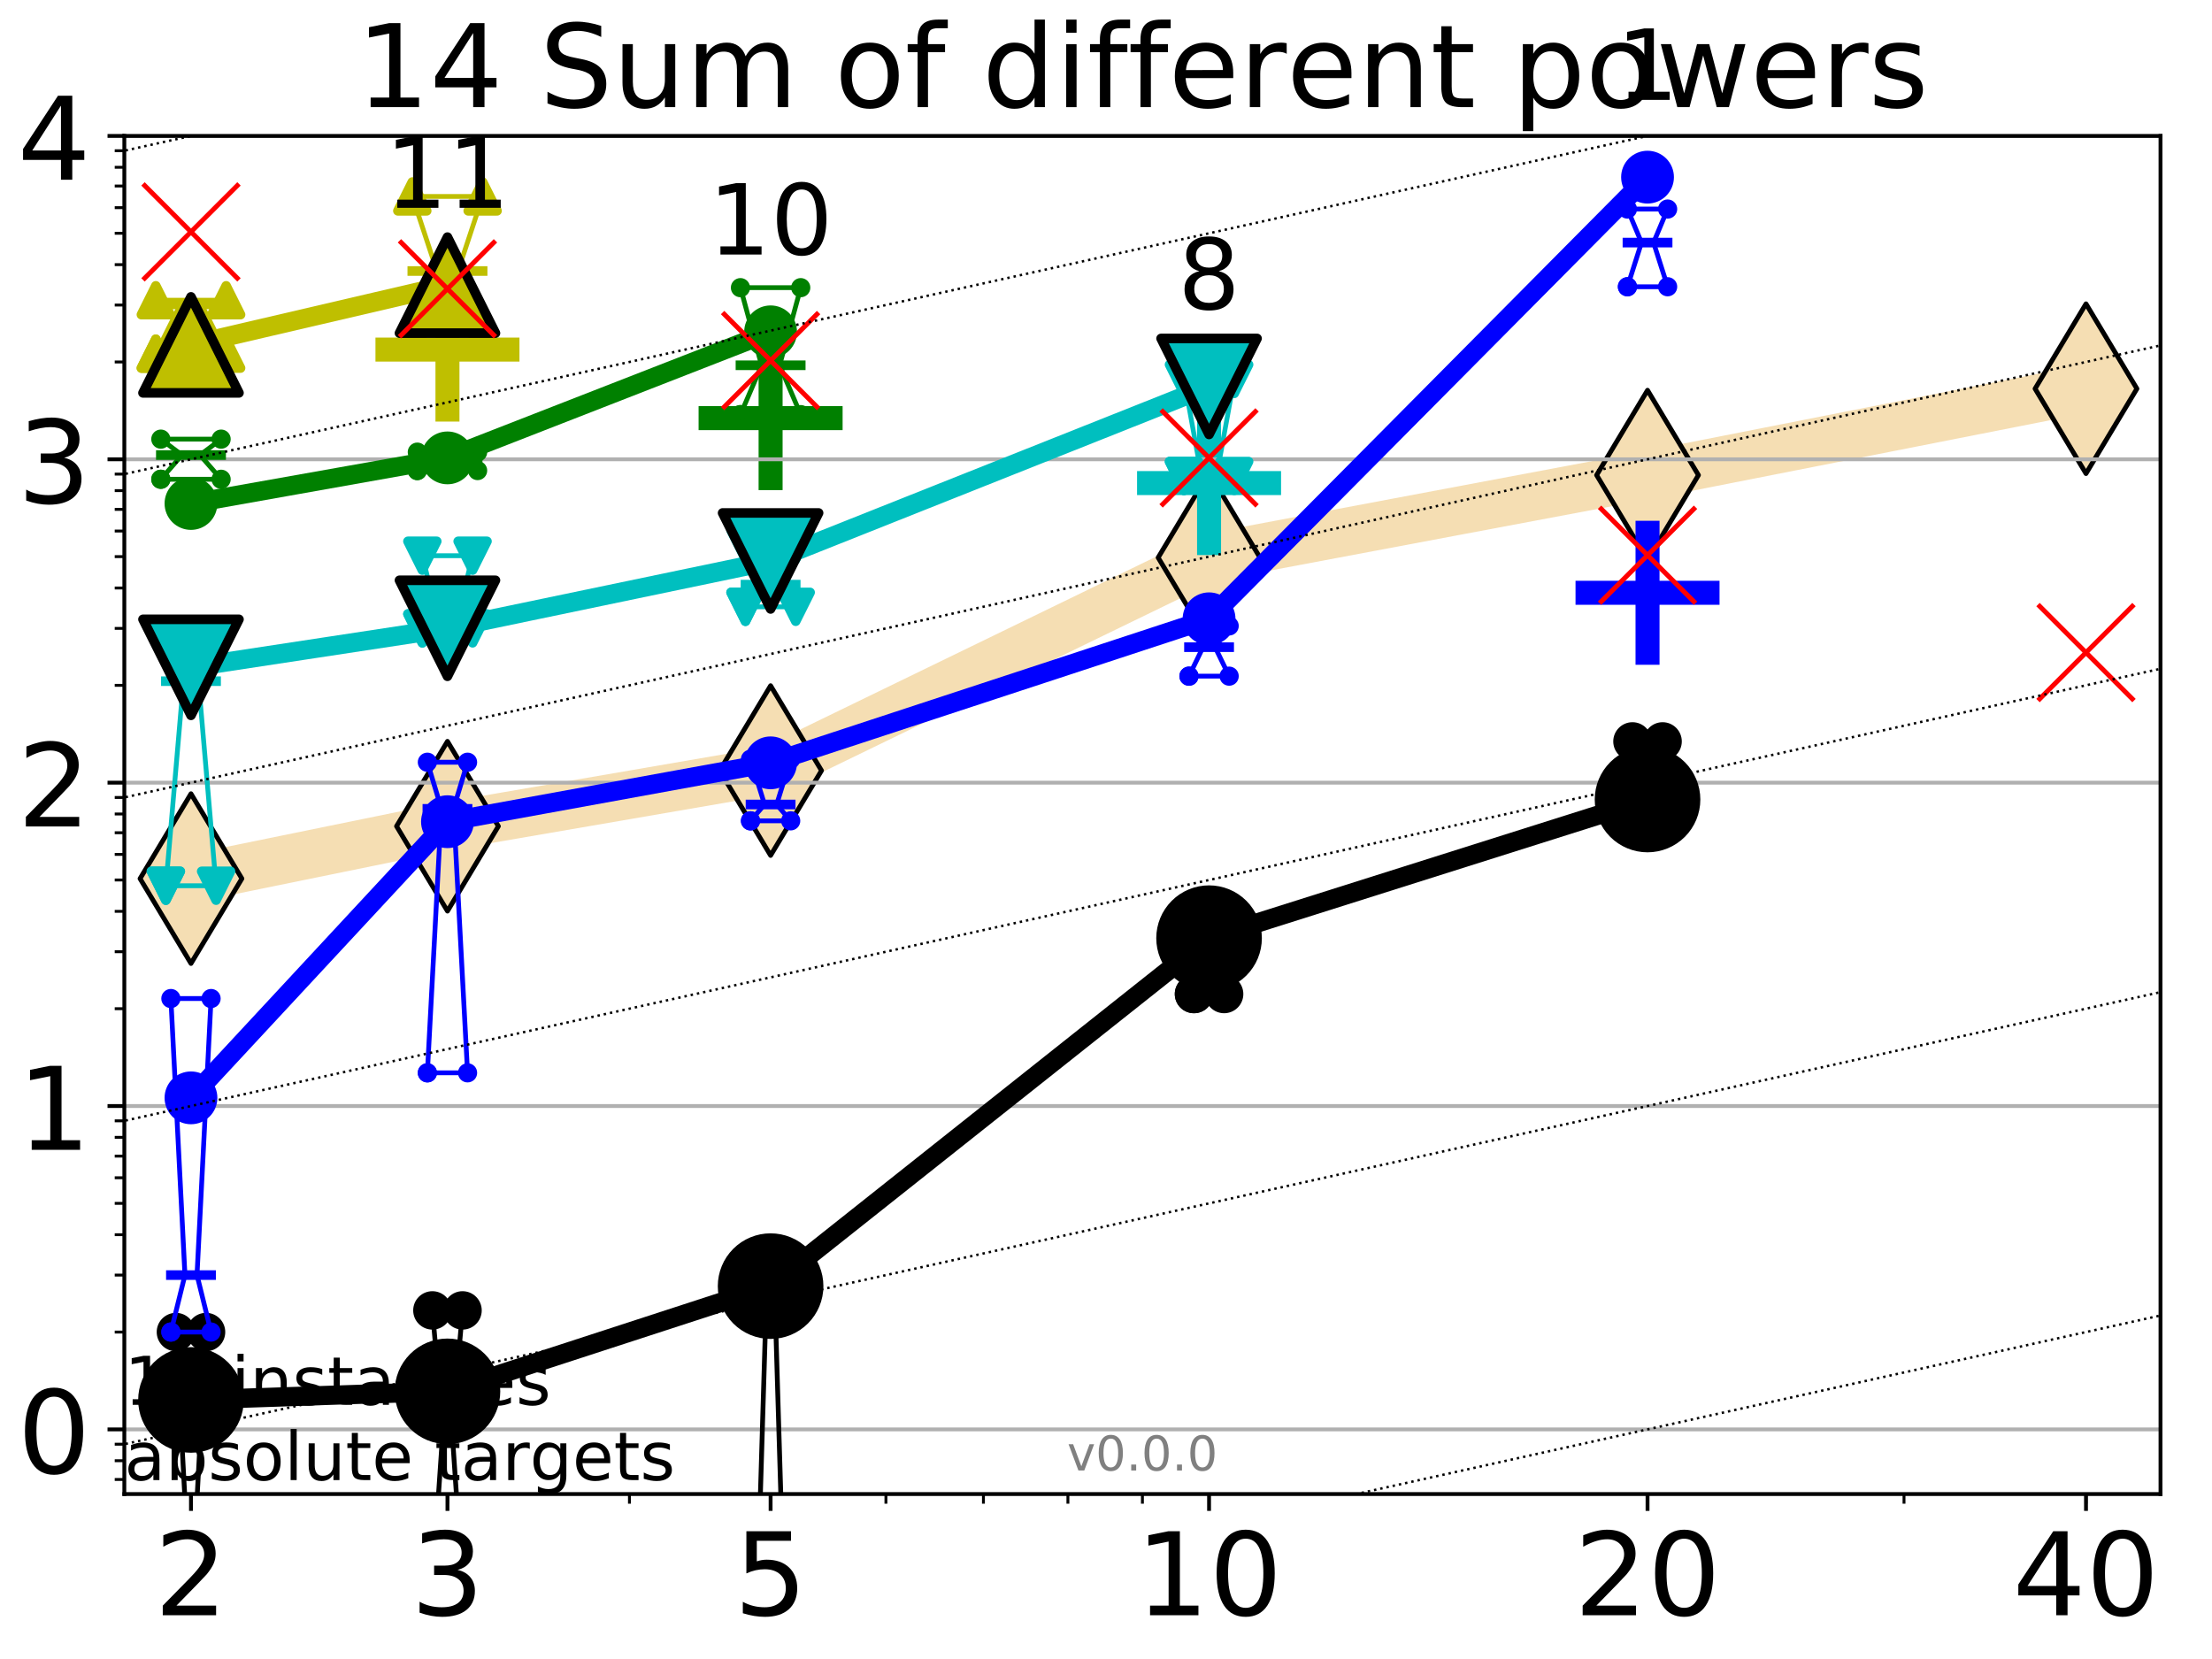 <?xml version="1.0" encoding="utf-8" standalone="no"?>
<!DOCTYPE svg PUBLIC "-//W3C//DTD SVG 1.1//EN"
  "http://www.w3.org/Graphics/SVG/1.1/DTD/svg11.dtd">
<!-- Created with matplotlib (http://matplotlib.org/) -->
<svg height="345.6pt" version="1.1" viewBox="0 0 460.8 345.6" width="460.8pt" xmlns="http://www.w3.org/2000/svg" xmlns:xlink="http://www.w3.org/1999/xlink">
 <defs>
  <style type="text/css">
*{stroke-linecap:butt;stroke-linejoin:round;}
  </style>
 </defs>
 <g id="figure_1">
  <g id="patch_1">
   <path d="M 0 345.6 
L 460.8 345.6 
L 460.8 0 
L 0 0 
z
" style="fill:#ffffff;"/>
  </g>
  <g id="axes_1">
   <g id="patch_2">
    <path d="M 25.9 311.24 
L 450.072 311.24 
L 450.072 28.32 
L 25.9 28.32 
z
" style="fill:#ffffff;"/>
   </g>
   <g id="line2d_1">
    <path clip-path="url(#p54174f0254)" d="M 39.784 183.031 
L 93.215 172.117 
L 160.53 160.523 
L 251.87 116.159 
L 343.211 98.976 
L 434.551 80.974 
" style="fill:none;stroke:#f5deb3;stroke-linecap:square;stroke-width:10;"/>
    <defs>
     <path d="M -0 17.678 
L 10.607 0 
L 0 -17.678 
L -10.607 -0 
z
" id="mbe5d95690a" style="stroke:#000000;stroke-linejoin:miter;"/>
    </defs>
    <g clip-path="url(#p54174f0254)">
     <use style="fill:#f5deb3;stroke:#000000;stroke-linejoin:miter;" x="39.784" xlink:href="#mbe5d95690a" y="183.031"/>
     <use style="fill:#f5deb3;stroke:#000000;stroke-linejoin:miter;" x="93.215" xlink:href="#mbe5d95690a" y="172.117"/>
     <use style="fill:#f5deb3;stroke:#000000;stroke-linejoin:miter;" x="160.53" xlink:href="#mbe5d95690a" y="160.523"/>
     <use style="fill:#f5deb3;stroke:#000000;stroke-linejoin:miter;" x="251.87" xlink:href="#mbe5d95690a" y="116.159"/>
     <use style="fill:#f5deb3;stroke:#000000;stroke-linejoin:miter;" x="343.211" xlink:href="#mbe5d95690a" y="98.976"/>
     <use style="fill:#f5deb3;stroke:#000000;stroke-linejoin:miter;" x="434.551" xlink:href="#mbe5d95690a" y="80.974"/>
    </g>
   </g>
   <g id="line2d_2">
    <defs>
     <path d="M -15 0 
L 15 0 
M 0 15 
L 0 -15 
" id="m68d4d0ee7b" style="stroke:#00bfbf;stroke-width:5;"/>
    </defs>
    <g clip-path="url(#p54174f0254)">
     <use style="fill:#00bfbf;stroke:#00bfbf;stroke-width:5;" x="251.87" xlink:href="#m68d4d0ee7b" y="100.628"/>
    </g>
   </g>
   <g id="line2d_3">
    <defs>
     <path d="M -15 0 
L 15 0 
M 0 15 
L 0 -15 
" id="m85258e201a" style="stroke:#bfbf00;stroke-width:5;"/>
    </defs>
    <g clip-path="url(#p54174f0254)">
     <use style="fill:#bfbf00;stroke:#bfbf00;stroke-width:5;" x="93.215" xlink:href="#m85258e201a" y="72.82"/>
    </g>
   </g>
   <g id="line2d_4">
    <defs>
     <path d="M -15 0 
L 15 0 
M 0 15 
L 0 -15 
" id="m067d606b48" style="stroke:#0000ff;stroke-width:5;"/>
    </defs>
    <g clip-path="url(#p54174f0254)">
     <use style="fill:#0000ff;stroke:#0000ff;stroke-width:5;" x="343.211" xlink:href="#m067d606b48" y="123.485"/>
    </g>
   </g>
   <g id="line2d_5">
    <defs>
     <path d="M -15 0 
L 15 0 
M 0 15 
L 0 -15 
" id="md0551b6380" style="stroke:#008000;stroke-width:5;"/>
    </defs>
    <g clip-path="url(#p54174f0254)">
     <use style="fill:#008000;stroke:#008000;stroke-width:5;" x="160.53" xlink:href="#md0551b6380" y="87.105"/>
    </g>
   </g>
   <g id="matplotlib.axis_1">
    <g id="xtick_1">
     <g id="line2d_6">
      <defs>
       <path d="M 0 0 
L 0 3.5 
" id="me420ad530b" style="stroke:#000000;stroke-width:0.8;"/>
      </defs>
      <g>
       <use style="stroke:#000000;stroke-width:0.8;" x="39.784" xlink:href="#me420ad530b" y="311.24"/>
      </g>
     </g>
     <g id="text_1">
      <!-- 2 -->
      <defs>
       <path d="M 19.188 8.297 
L 53.609 8.297 
L 53.609 0 
L 7.328 0 
L 7.328 8.297 
Q 12.938 14.109 22.625 23.891 
Q 32.328 33.688 34.812 36.531 
Q 39.547 41.844 41.422 45.531 
Q 43.312 49.219 43.312 52.781 
Q 43.312 58.594 39.234 62.25 
Q 35.156 65.922 28.609 65.922 
Q 23.969 65.922 18.812 64.312 
Q 13.672 62.703 7.812 59.422 
L 7.812 69.391 
Q 13.766 71.781 18.938 73 
Q 24.125 74.219 28.422 74.219 
Q 39.75 74.219 46.484 68.547 
Q 53.219 62.891 53.219 53.422 
Q 53.219 48.922 51.531 44.891 
Q 49.859 40.875 45.406 35.406 
Q 44.188 33.984 37.641 27.219 
Q 31.109 20.453 19.188 8.297 
z
" id="DejaVuSans-32"/>
      </defs>
      <g transform="translate(32.149 336.476)scale(0.24 -0.24)">
       <use xlink:href="#DejaVuSans-32"/>
      </g>
     </g>
    </g>
    <g id="xtick_2">
     <g id="line2d_7">
      <g>
       <use style="stroke:#000000;stroke-width:0.8;" x="93.215" xlink:href="#me420ad530b" y="311.24"/>
      </g>
     </g>
     <g id="text_2">
      <!-- 3 -->
      <defs>
       <path d="M 40.578 39.312 
Q 47.656 37.797 51.625 33 
Q 55.609 28.219 55.609 21.188 
Q 55.609 10.406 48.188 4.484 
Q 40.766 -1.422 27.094 -1.422 
Q 22.516 -1.422 17.656 -0.516 
Q 12.797 0.391 7.625 2.203 
L 7.625 11.719 
Q 11.719 9.328 16.594 8.109 
Q 21.484 6.891 26.812 6.891 
Q 36.078 6.891 40.938 10.547 
Q 45.797 14.203 45.797 21.188 
Q 45.797 27.641 41.281 31.266 
Q 36.766 34.906 28.719 34.906 
L 20.219 34.906 
L 20.219 43.016 
L 29.109 43.016 
Q 36.375 43.016 40.234 45.922 
Q 44.094 48.828 44.094 54.297 
Q 44.094 59.906 40.109 62.906 
Q 36.141 65.922 28.719 65.922 
Q 24.656 65.922 20.016 65.031 
Q 15.375 64.156 9.812 62.312 
L 9.812 71.094 
Q 15.438 72.656 20.344 73.438 
Q 25.25 74.219 29.594 74.219 
Q 40.828 74.219 47.359 69.109 
Q 53.906 64.016 53.906 55.328 
Q 53.906 49.266 50.438 45.094 
Q 46.969 40.922 40.578 39.312 
z
" id="DejaVuSans-33"/>
      </defs>
      <g transform="translate(85.58 336.476)scale(0.24 -0.24)">
       <use xlink:href="#DejaVuSans-33"/>
      </g>
     </g>
    </g>
    <g id="xtick_3">
     <g id="line2d_8">
      <g>
       <use style="stroke:#000000;stroke-width:0.8;" x="160.53" xlink:href="#me420ad530b" y="311.24"/>
      </g>
     </g>
     <g id="text_3">
      <!-- 5 -->
      <defs>
       <path d="M 10.797 72.906 
L 49.516 72.906 
L 49.516 64.594 
L 19.828 64.594 
L 19.828 46.734 
Q 21.969 47.469 24.109 47.828 
Q 26.266 48.188 28.422 48.188 
Q 40.625 48.188 47.75 41.5 
Q 54.891 34.812 54.891 23.391 
Q 54.891 11.625 47.562 5.094 
Q 40.234 -1.422 26.906 -1.422 
Q 22.312 -1.422 17.547 -0.641 
Q 12.797 0.141 7.719 1.703 
L 7.719 11.625 
Q 12.109 9.234 16.797 8.062 
Q 21.484 6.891 26.703 6.891 
Q 35.156 6.891 40.078 11.328 
Q 45.016 15.766 45.016 23.391 
Q 45.016 31 40.078 35.438 
Q 35.156 39.891 26.703 39.891 
Q 22.75 39.891 18.812 39.016 
Q 14.891 38.141 10.797 36.281 
z
" id="DejaVuSans-35"/>
      </defs>
      <g transform="translate(152.895 336.476)scale(0.24 -0.24)">
       <use xlink:href="#DejaVuSans-35"/>
      </g>
     </g>
    </g>
    <g id="xtick_4">
     <g id="line2d_9">
      <g>
       <use style="stroke:#000000;stroke-width:0.8;" x="251.87" xlink:href="#me420ad530b" y="311.24"/>
      </g>
     </g>
     <g id="text_4">
      <!-- 10 -->
      <defs>
       <path d="M 12.406 8.297 
L 28.516 8.297 
L 28.516 63.922 
L 10.984 60.406 
L 10.984 69.391 
L 28.422 72.906 
L 38.281 72.906 
L 38.281 8.297 
L 54.391 8.297 
L 54.391 0 
L 12.406 0 
z
" id="DejaVuSans-31"/>
       <path d="M 31.781 66.406 
Q 24.172 66.406 20.328 58.906 
Q 16.5 51.422 16.5 36.375 
Q 16.5 21.391 20.328 13.891 
Q 24.172 6.391 31.781 6.391 
Q 39.453 6.391 43.281 13.891 
Q 47.125 21.391 47.125 36.375 
Q 47.125 51.422 43.281 58.906 
Q 39.453 66.406 31.781 66.406 
z
M 31.781 74.219 
Q 44.047 74.219 50.516 64.516 
Q 56.984 54.828 56.984 36.375 
Q 56.984 17.969 50.516 8.266 
Q 44.047 -1.422 31.781 -1.422 
Q 19.531 -1.422 13.062 8.266 
Q 6.594 17.969 6.594 36.375 
Q 6.594 54.828 13.062 64.516 
Q 19.531 74.219 31.781 74.219 
z
" id="DejaVuSans-30"/>
      </defs>
      <g transform="translate(236.6 336.476)scale(0.24 -0.24)">
       <use xlink:href="#DejaVuSans-31"/>
       <use x="63.623" xlink:href="#DejaVuSans-30"/>
      </g>
     </g>
    </g>
    <g id="xtick_5">
     <g id="line2d_10">
      <g>
       <use style="stroke:#000000;stroke-width:0.8;" x="343.211" xlink:href="#me420ad530b" y="311.24"/>
      </g>
     </g>
     <g id="text_5">
      <!-- 20 -->
      <g transform="translate(327.941 336.476)scale(0.24 -0.24)">
       <use xlink:href="#DejaVuSans-32"/>
       <use x="63.623" xlink:href="#DejaVuSans-30"/>
      </g>
     </g>
    </g>
    <g id="xtick_6">
     <g id="line2d_11">
      <g>
       <use style="stroke:#000000;stroke-width:0.8;" x="434.551" xlink:href="#me420ad530b" y="311.24"/>
      </g>
     </g>
     <g id="text_6">
      <!-- 40 -->
      <defs>
       <path d="M 37.797 64.312 
L 12.891 25.391 
L 37.797 25.391 
z
M 35.203 72.906 
L 47.609 72.906 
L 47.609 25.391 
L 58.016 25.391 
L 58.016 17.188 
L 47.609 17.188 
L 47.609 0 
L 37.797 0 
L 37.797 17.188 
L 4.891 17.188 
L 4.891 26.703 
z
" id="DejaVuSans-34"/>
      </defs>
      <g transform="translate(419.281 336.476)scale(0.24 -0.24)">
       <use xlink:href="#DejaVuSans-34"/>
       <use x="63.623" xlink:href="#DejaVuSans-30"/>
      </g>
     </g>
    </g>
    <g id="xtick_7">
     <g id="line2d_12">
      <defs>
       <path d="M 0 0 
L 0 2 
" id="ma36facb197" style="stroke:#000000;stroke-width:0.6;"/>
      </defs>
      <g>
       <use style="stroke:#000000;stroke-width:0.6;" x="39.784" xlink:href="#ma36facb197" y="311.24"/>
      </g>
     </g>
    </g>
    <g id="xtick_8">
     <g id="line2d_13">
      <g>
       <use style="stroke:#000000;stroke-width:0.6;" x="93.215" xlink:href="#ma36facb197" y="311.24"/>
      </g>
     </g>
    </g>
    <g id="xtick_9">
     <g id="line2d_14">
      <g>
       <use style="stroke:#000000;stroke-width:0.6;" x="131.125" xlink:href="#ma36facb197" y="311.24"/>
      </g>
     </g>
    </g>
    <g id="xtick_10">
     <g id="line2d_15">
      <g>
       <use style="stroke:#000000;stroke-width:0.6;" x="160.53" xlink:href="#ma36facb197" y="311.24"/>
      </g>
     </g>
    </g>
    <g id="xtick_11">
     <g id="line2d_16">
      <g>
       <use style="stroke:#000000;stroke-width:0.6;" x="184.555" xlink:href="#ma36facb197" y="311.24"/>
      </g>
     </g>
    </g>
    <g id="xtick_12">
     <g id="line2d_17">
      <g>
       <use style="stroke:#000000;stroke-width:0.6;" x="204.869" xlink:href="#ma36facb197" y="311.24"/>
      </g>
     </g>
    </g>
    <g id="xtick_13">
     <g id="line2d_18">
      <g>
       <use style="stroke:#000000;stroke-width:0.6;" x="222.465" xlink:href="#ma36facb197" y="311.24"/>
      </g>
     </g>
    </g>
    <g id="xtick_14">
     <g id="line2d_19">
      <g>
       <use style="stroke:#000000;stroke-width:0.6;" x="237.986" xlink:href="#ma36facb197" y="311.24"/>
      </g>
     </g>
    </g>
    <g id="xtick_15">
     <g id="line2d_20">
      <g>
       <use style="stroke:#000000;stroke-width:0.6;" x="343.211" xlink:href="#ma36facb197" y="311.24"/>
      </g>
     </g>
    </g>
    <g id="xtick_16">
     <g id="line2d_21">
      <g>
       <use style="stroke:#000000;stroke-width:0.6;" x="396.641" xlink:href="#ma36facb197" y="311.24"/>
      </g>
     </g>
    </g>
    <g id="xtick_17">
     <g id="line2d_22">
      <g>
       <use style="stroke:#000000;stroke-width:0.6;" x="434.551" xlink:href="#ma36facb197" y="311.24"/>
      </g>
     </g>
    </g>
   </g>
   <g id="matplotlib.axis_2">
    <g id="ytick_1">
     <g id="line2d_23">
      <path clip-path="url(#p54174f0254)" d="M 25.9 297.768 
L 450.072 297.768 
" style="fill:none;stroke:#b0b0b0;stroke-linecap:square;stroke-width:0.8;"/>
     </g>
     <g id="line2d_24">
      <defs>
       <path d="M 0 0 
L -3.5 0 
" id="m29e3ddbe9d" style="stroke:#000000;stroke-width:0.8;"/>
      </defs>
      <g>
       <use style="stroke:#000000;stroke-width:0.8;" x="25.9" xlink:href="#m29e3ddbe9d" y="297.768"/>
      </g>
     </g>
     <g id="text_7">
      <!-- 0 -->
      <g transform="translate(3.63 306.886)scale(0.24 -0.24)">
       <use xlink:href="#DejaVuSans-30"/>
      </g>
     </g>
    </g>
    <g id="ytick_2">
     <g id="line2d_25">
      <path clip-path="url(#p54174f0254)" d="M 25.9 230.406 
L 450.072 230.406 
" style="fill:none;stroke:#b0b0b0;stroke-linecap:square;stroke-width:0.8;"/>
     </g>
     <g id="line2d_26">
      <g>
       <use style="stroke:#000000;stroke-width:0.8;" x="25.9" xlink:href="#m29e3ddbe9d" y="230.406"/>
      </g>
     </g>
     <g id="text_8">
      <!-- 1 -->
      <g transform="translate(3.63 239.524)scale(0.24 -0.24)">
       <use xlink:href="#DejaVuSans-31"/>
      </g>
     </g>
    </g>
    <g id="ytick_3">
     <g id="line2d_27">
      <path clip-path="url(#p54174f0254)" d="M 25.9 163.044 
L 450.072 163.044 
" style="fill:none;stroke:#b0b0b0;stroke-linecap:square;stroke-width:0.8;"/>
     </g>
     <g id="line2d_28">
      <g>
       <use style="stroke:#000000;stroke-width:0.8;" x="25.9" xlink:href="#m29e3ddbe9d" y="163.044"/>
      </g>
     </g>
     <g id="text_9">
      <!-- 2 -->
      <g transform="translate(3.63 172.162)scale(0.24 -0.24)">
       <use xlink:href="#DejaVuSans-32"/>
      </g>
     </g>
    </g>
    <g id="ytick_4">
     <g id="line2d_29">
      <path clip-path="url(#p54174f0254)" d="M 25.9 95.682 
L 450.072 95.682 
" style="fill:none;stroke:#b0b0b0;stroke-linecap:square;stroke-width:0.8;"/>
     </g>
     <g id="line2d_30">
      <g>
       <use style="stroke:#000000;stroke-width:0.8;" x="25.9" xlink:href="#m29e3ddbe9d" y="95.682"/>
      </g>
     </g>
     <g id="text_10">
      <!-- 3 -->
      <g transform="translate(3.63 104.8)scale(0.24 -0.24)">
       <use xlink:href="#DejaVuSans-33"/>
      </g>
     </g>
    </g>
    <g id="ytick_5">
     <g id="line2d_31">
      <path clip-path="url(#p54174f0254)" d="M 25.9 28.32 
L 450.072 28.32 
" style="fill:none;stroke:#b0b0b0;stroke-linecap:square;stroke-width:0.8;"/>
     </g>
     <g id="line2d_32">
      <g>
       <use style="stroke:#000000;stroke-width:0.8;" x="25.9" xlink:href="#m29e3ddbe9d" y="28.32"/>
      </g>
     </g>
     <g id="text_11">
      <!-- 4 -->
      <g transform="translate(3.63 37.438)scale(0.24 -0.24)">
       <use xlink:href="#DejaVuSans-34"/>
      </g>
     </g>
    </g>
    <g id="ytick_6">
     <g id="line2d_33">
      <defs>
       <path d="M 0 0 
L -2 0 
" id="m4c6be46b33" style="stroke:#000000;stroke-width:0.6;"/>
      </defs>
      <g>
       <use style="stroke:#000000;stroke-width:0.6;" x="25.9" xlink:href="#m4c6be46b33" y="308.202"/>
      </g>
     </g>
    </g>
    <g id="ytick_7">
     <g id="line2d_34">
      <g>
       <use style="stroke:#000000;stroke-width:0.6;" x="25.9" xlink:href="#m4c6be46b33" y="304.296"/>
      </g>
     </g>
    </g>
    <g id="ytick_8">
     <g id="line2d_35">
      <g>
       <use style="stroke:#000000;stroke-width:0.6;" x="25.9" xlink:href="#m4c6be46b33" y="300.85"/>
      </g>
     </g>
    </g>
    <g id="ytick_9">
     <g id="line2d_36">
      <g>
       <use style="stroke:#000000;stroke-width:0.6;" x="25.9" xlink:href="#m4c6be46b33" y="277.49"/>
      </g>
     </g>
    </g>
    <g id="ytick_10">
     <g id="line2d_37">
      <g>
       <use style="stroke:#000000;stroke-width:0.6;" x="25.9" xlink:href="#m4c6be46b33" y="265.628"/>
      </g>
     </g>
    </g>
    <g id="ytick_11">
     <g id="line2d_38">
      <g>
       <use style="stroke:#000000;stroke-width:0.6;" x="25.9" xlink:href="#m4c6be46b33" y="257.212"/>
      </g>
     </g>
    </g>
    <g id="ytick_12">
     <g id="line2d_39">
      <g>
       <use style="stroke:#000000;stroke-width:0.6;" x="25.9" xlink:href="#m4c6be46b33" y="250.684"/>
      </g>
     </g>
    </g>
    <g id="ytick_13">
     <g id="line2d_40">
      <g>
       <use style="stroke:#000000;stroke-width:0.6;" x="25.9" xlink:href="#m4c6be46b33" y="245.35"/>
      </g>
     </g>
    </g>
    <g id="ytick_14">
     <g id="line2d_41">
      <g>
       <use style="stroke:#000000;stroke-width:0.6;" x="25.9" xlink:href="#m4c6be46b33" y="240.84"/>
      </g>
     </g>
    </g>
    <g id="ytick_15">
     <g id="line2d_42">
      <g>
       <use style="stroke:#000000;stroke-width:0.6;" x="25.9" xlink:href="#m4c6be46b33" y="236.934"/>
      </g>
     </g>
    </g>
    <g id="ytick_16">
     <g id="line2d_43">
      <g>
       <use style="stroke:#000000;stroke-width:0.6;" x="25.9" xlink:href="#m4c6be46b33" y="233.488"/>
      </g>
     </g>
    </g>
    <g id="ytick_17">
     <g id="line2d_44">
      <g>
       <use style="stroke:#000000;stroke-width:0.6;" x="25.9" xlink:href="#m4c6be46b33" y="210.128"/>
      </g>
     </g>
    </g>
    <g id="ytick_18">
     <g id="line2d_45">
      <g>
       <use style="stroke:#000000;stroke-width:0.6;" x="25.9" xlink:href="#m4c6be46b33" y="198.266"/>
      </g>
     </g>
    </g>
    <g id="ytick_19">
     <g id="line2d_46">
      <g>
       <use style="stroke:#000000;stroke-width:0.6;" x="25.9" xlink:href="#m4c6be46b33" y="189.85"/>
      </g>
     </g>
    </g>
    <g id="ytick_20">
     <g id="line2d_47">
      <g>
       <use style="stroke:#000000;stroke-width:0.6;" x="25.9" xlink:href="#m4c6be46b33" y="183.322"/>
      </g>
     </g>
    </g>
    <g id="ytick_21">
     <g id="line2d_48">
      <g>
       <use style="stroke:#000000;stroke-width:0.6;" x="25.9" xlink:href="#m4c6be46b33" y="177.988"/>
      </g>
     </g>
    </g>
    <g id="ytick_22">
     <g id="line2d_49">
      <g>
       <use style="stroke:#000000;stroke-width:0.6;" x="25.9" xlink:href="#m4c6be46b33" y="173.478"/>
      </g>
     </g>
    </g>
    <g id="ytick_23">
     <g id="line2d_50">
      <g>
       <use style="stroke:#000000;stroke-width:0.6;" x="25.9" xlink:href="#m4c6be46b33" y="169.572"/>
      </g>
     </g>
    </g>
    <g id="ytick_24">
     <g id="line2d_51">
      <g>
       <use style="stroke:#000000;stroke-width:0.6;" x="25.9" xlink:href="#m4c6be46b33" y="166.126"/>
      </g>
     </g>
    </g>
    <g id="ytick_25">
     <g id="line2d_52">
      <g>
       <use style="stroke:#000000;stroke-width:0.6;" x="25.9" xlink:href="#m4c6be46b33" y="142.766"/>
      </g>
     </g>
    </g>
    <g id="ytick_26">
     <g id="line2d_53">
      <g>
       <use style="stroke:#000000;stroke-width:0.6;" x="25.9" xlink:href="#m4c6be46b33" y="130.904"/>
      </g>
     </g>
    </g>
    <g id="ytick_27">
     <g id="line2d_54">
      <g>
       <use style="stroke:#000000;stroke-width:0.6;" x="25.9" xlink:href="#m4c6be46b33" y="122.488"/>
      </g>
     </g>
    </g>
    <g id="ytick_28">
     <g id="line2d_55">
      <g>
       <use style="stroke:#000000;stroke-width:0.6;" x="25.9" xlink:href="#m4c6be46b33" y="115.96"/>
      </g>
     </g>
    </g>
    <g id="ytick_29">
     <g id="line2d_56">
      <g>
       <use style="stroke:#000000;stroke-width:0.6;" x="25.9" xlink:href="#m4c6be46b33" y="110.626"/>
      </g>
     </g>
    </g>
    <g id="ytick_30">
     <g id="line2d_57">
      <g>
       <use style="stroke:#000000;stroke-width:0.6;" x="25.9" xlink:href="#m4c6be46b33" y="106.116"/>
      </g>
     </g>
    </g>
    <g id="ytick_31">
     <g id="line2d_58">
      <g>
       <use style="stroke:#000000;stroke-width:0.6;" x="25.9" xlink:href="#m4c6be46b33" y="102.21"/>
      </g>
     </g>
    </g>
    <g id="ytick_32">
     <g id="line2d_59">
      <g>
       <use style="stroke:#000000;stroke-width:0.6;" x="25.9" xlink:href="#m4c6be46b33" y="98.764"/>
      </g>
     </g>
    </g>
    <g id="ytick_33">
     <g id="line2d_60">
      <g>
       <use style="stroke:#000000;stroke-width:0.6;" x="25.9" xlink:href="#m4c6be46b33" y="75.404"/>
      </g>
     </g>
    </g>
    <g id="ytick_34">
     <g id="line2d_61">
      <g>
       <use style="stroke:#000000;stroke-width:0.6;" x="25.9" xlink:href="#m4c6be46b33" y="63.542"/>
      </g>
     </g>
    </g>
    <g id="ytick_35">
     <g id="line2d_62">
      <g>
       <use style="stroke:#000000;stroke-width:0.6;" x="25.9" xlink:href="#m4c6be46b33" y="55.126"/>
      </g>
     </g>
    </g>
    <g id="ytick_36">
     <g id="line2d_63">
      <g>
       <use style="stroke:#000000;stroke-width:0.6;" x="25.9" xlink:href="#m4c6be46b33" y="48.598"/>
      </g>
     </g>
    </g>
    <g id="ytick_37">
     <g id="line2d_64">
      <g>
       <use style="stroke:#000000;stroke-width:0.6;" x="25.9" xlink:href="#m4c6be46b33" y="43.264"/>
      </g>
     </g>
    </g>
    <g id="ytick_38">
     <g id="line2d_65">
      <g>
       <use style="stroke:#000000;stroke-width:0.6;" x="25.9" xlink:href="#m4c6be46b33" y="38.755"/>
      </g>
     </g>
    </g>
    <g id="ytick_39">
     <g id="line2d_66">
      <g>
       <use style="stroke:#000000;stroke-width:0.6;" x="25.9" xlink:href="#m4c6be46b33" y="34.848"/>
      </g>
     </g>
    </g>
    <g id="ytick_40">
     <g id="line2d_67">
      <g>
       <use style="stroke:#000000;stroke-width:0.6;" x="25.9" xlink:href="#m4c6be46b33" y="31.402"/>
      </g>
     </g>
    </g>
   </g>
   <g id="line2d_68">
    <path clip-path="url(#p54174f0254)" d="M 36.644 318.046 
L 38.842 318.046 
L 36.644 277.49 
L 42.924 277.49 
L 40.726 318.046 
L 42.924 318.046 
L 36.644 318.046 
" style="fill:none;stroke:#000000;stroke-linecap:square;"/>
   </g>
   <g id="line2d_69">
    <path clip-path="url(#p54174f0254)" d="M 36.644 318.046 
L 42.924 318.046 
L 42.924 277.49 
L 36.644 277.49 
L 36.644 318.046 
" style="fill:none;"/>
    <defs>
     <path d="M 0 3 
C 0.796 3 1.559 2.684 2.121 2.121 
C 2.684 1.559 3 0.796 3 0 
C 3 -0.796 2.684 -1.559 2.121 -2.121 
C 1.559 -2.684 0.796 -3 0 -3 
C -0.796 -3 -1.559 -2.684 -2.121 -2.121 
C -2.684 -1.559 -3 -0.796 -3 0 
C -3 0.796 -2.684 1.559 -2.121 2.121 
C -1.559 2.684 -0.796 3 0 3 
z
" id="m2e5fab265d" style="stroke:#000000;stroke-width:2;"/>
    </defs>
    <g clip-path="url(#p54174f0254)">
     <use style="stroke:#000000;stroke-width:2;" x="36.644" xlink:href="#m2e5fab265d" y="318.046"/>
     <use style="stroke:#000000;stroke-width:2;" x="42.924" xlink:href="#m2e5fab265d" y="318.046"/>
     <use style="stroke:#000000;stroke-width:2;" x="42.924" xlink:href="#m2e5fab265d" y="277.49"/>
     <use style="stroke:#000000;stroke-width:2;" x="36.644" xlink:href="#m2e5fab265d" y="277.49"/>
     <use style="stroke:#000000;stroke-width:2;" x="36.644" xlink:href="#m2e5fab265d" y="318.046"/>
    </g>
   </g>
   <g id="line2d_70">
    <path clip-path="url(#p54174f0254)" d="M 36.644 318.046 
L 42.924 318.046 
" style="fill:none;stroke:#000000;stroke-linecap:square;stroke-width:2;"/>
   </g>
   <g id="line2d_71">
    <path clip-path="url(#p54174f0254)" d="M 90.075 329.907 
L 92.273 297.768 
L 90.075 272.98 
L 96.355 272.98 
L 94.157 297.768 
L 96.355 329.907 
L 90.075 329.907 
" style="fill:none;stroke:#000000;stroke-linecap:square;"/>
   </g>
   <g id="line2d_72">
    <path clip-path="url(#p54174f0254)" d="M 90.075 329.907 
L 96.355 329.907 
L 96.355 272.98 
L 90.075 272.98 
L 90.075 329.907 
" style="fill:none;"/>
    <g clip-path="url(#p54174f0254)">
     <use style="stroke:#000000;stroke-width:2;" x="90.075" xlink:href="#m2e5fab265d" y="329.907"/>
     <use style="stroke:#000000;stroke-width:2;" x="96.355" xlink:href="#m2e5fab265d" y="329.907"/>
     <use style="stroke:#000000;stroke-width:2;" x="96.355" xlink:href="#m2e5fab265d" y="272.98"/>
     <use style="stroke:#000000;stroke-width:2;" x="90.075" xlink:href="#m2e5fab265d" y="272.98"/>
     <use style="stroke:#000000;stroke-width:2;" x="90.075" xlink:href="#m2e5fab265d" y="329.907"/>
    </g>
   </g>
   <g id="line2d_73">
    <path clip-path="url(#p54174f0254)" d="M 90.075 297.768 
L 96.355 297.768 
" style="fill:none;stroke:#000000;stroke-linecap:square;stroke-width:2;"/>
   </g>
   <g id="line2d_74">
    <path clip-path="url(#p54174f0254)" d="M 157.39 344.852 
L 159.588 272.156 
L 157.39 265.628 
L 163.669 265.628 
L 161.472 272.156 
L 163.669 344.852 
L 157.39 344.852 
" style="fill:none;stroke:#000000;stroke-linecap:square;"/>
   </g>
   <g id="line2d_75">
    <path clip-path="url(#p54174f0254)" d="M 157.39 344.852 
L 163.669 344.852 
L 163.669 265.628 
L 157.39 265.628 
L 157.39 344.852 
" style="fill:none;"/>
    <g clip-path="url(#p54174f0254)">
     <use style="stroke:#000000;stroke-width:2;" x="157.39" xlink:href="#m2e5fab265d" y="344.852"/>
     <use style="stroke:#000000;stroke-width:2;" x="163.669" xlink:href="#m2e5fab265d" y="344.852"/>
     <use style="stroke:#000000;stroke-width:2;" x="163.669" xlink:href="#m2e5fab265d" y="265.628"/>
     <use style="stroke:#000000;stroke-width:2;" x="157.39" xlink:href="#m2e5fab265d" y="265.628"/>
     <use style="stroke:#000000;stroke-width:2;" x="157.39" xlink:href="#m2e5fab265d" y="344.852"/>
    </g>
   </g>
   <g id="line2d_76">
    <path clip-path="url(#p54174f0254)" d="M 157.39 272.156 
L 163.669 272.156 
" style="fill:none;stroke:#000000;stroke-linecap:square;stroke-width:2;"/>
   </g>
   <g id="line2d_77">
    <path clip-path="url(#p54174f0254)" d="M 248.73 207.075 
L 250.928 196.561 
L 248.73 189.631 
L 255.01 189.631 
L 252.812 196.561 
L 255.01 207.075 
L 248.73 207.075 
" style="fill:none;stroke:#000000;stroke-linecap:square;"/>
   </g>
   <g id="line2d_78">
    <path clip-path="url(#p54174f0254)" d="M 248.73 207.075 
L 255.01 207.075 
L 255.01 189.631 
L 248.73 189.631 
L 248.73 207.075 
" style="fill:none;"/>
    <g clip-path="url(#p54174f0254)">
     <use style="stroke:#000000;stroke-width:2;" x="248.73" xlink:href="#m2e5fab265d" y="207.075"/>
     <use style="stroke:#000000;stroke-width:2;" x="255.01" xlink:href="#m2e5fab265d" y="207.075"/>
     <use style="stroke:#000000;stroke-width:2;" x="255.01" xlink:href="#m2e5fab265d" y="189.631"/>
     <use style="stroke:#000000;stroke-width:2;" x="248.73" xlink:href="#m2e5fab265d" y="189.631"/>
     <use style="stroke:#000000;stroke-width:2;" x="248.73" xlink:href="#m2e5fab265d" y="207.075"/>
    </g>
   </g>
   <g id="line2d_79">
    <path clip-path="url(#p54174f0254)" d="M 248.73 196.561 
L 255.01 196.561 
" style="fill:none;stroke:#000000;stroke-linecap:square;stroke-width:2;"/>
   </g>
   <g id="line2d_80">
    <path clip-path="url(#p54174f0254)" d="M 340.071 171.207 
L 342.269 165.467 
L 340.071 154.449 
L 346.35 154.449 
L 344.152 165.467 
L 346.35 171.207 
L 340.071 171.207 
" style="fill:none;stroke:#000000;stroke-linecap:square;"/>
   </g>
   <g id="line2d_81">
    <path clip-path="url(#p54174f0254)" d="M 340.071 171.207 
L 346.35 171.207 
L 346.35 154.449 
L 340.071 154.449 
L 340.071 171.207 
" style="fill:none;"/>
    <g clip-path="url(#p54174f0254)">
     <use style="stroke:#000000;stroke-width:2;" x="340.071" xlink:href="#m2e5fab265d" y="171.207"/>
     <use style="stroke:#000000;stroke-width:2;" x="346.35" xlink:href="#m2e5fab265d" y="171.207"/>
     <use style="stroke:#000000;stroke-width:2;" x="346.35" xlink:href="#m2e5fab265d" y="154.449"/>
     <use style="stroke:#000000;stroke-width:2;" x="340.071" xlink:href="#m2e5fab265d" y="154.449"/>
     <use style="stroke:#000000;stroke-width:2;" x="340.071" xlink:href="#m2e5fab265d" y="171.207"/>
    </g>
   </g>
   <g id="line2d_82">
    <path clip-path="url(#p54174f0254)" d="M 340.071 165.467 
L 346.35 165.467 
" style="fill:none;stroke:#000000;stroke-linecap:square;stroke-width:2;"/>
   </g>
   <g id="line2d_83">
    <path clip-path="url(#p54174f0254)" d="M 39.784 291.632 
L 93.215 289.843 
" style="fill:none;stroke:#000000;stroke-linecap:square;stroke-width:4;"/>
   </g>
   <g id="line2d_84">
    <path clip-path="url(#p54174f0254)" d="M 93.215 289.843 
L 160.53 267.926 
" style="fill:none;stroke:#000000;stroke-linecap:square;stroke-width:4;"/>
   </g>
   <g id="line2d_85">
    <path clip-path="url(#p54174f0254)" d="M 160.53 267.926 
L 251.87 195.436 
" style="fill:none;stroke:#000000;stroke-linecap:square;stroke-width:4;"/>
   </g>
   <g id="line2d_86">
    <path clip-path="url(#p54174f0254)" d="M 251.87 195.436 
L 343.211 166.553 
" style="fill:none;stroke:#000000;stroke-linecap:square;stroke-width:4;"/>
   </g>
   <g id="line2d_87">
    <path clip-path="url(#p54174f0254)" d="M 39.784 291.632 
L 93.215 289.843 
L 160.53 267.926 
L 251.87 195.436 
L 343.211 166.553 
" style="fill:none;"/>
    <defs>
     <path d="M 0 10 
C 2.652 10 5.196 8.946 7.071 7.071 
C 8.946 5.196 10 2.652 10 0 
C 10 -2.652 8.946 -5.196 7.071 -7.071 
C 5.196 -8.946 2.652 -10 0 -10 
C -2.652 -10 -5.196 -8.946 -7.071 -7.071 
C -8.946 -5.196 -10 -2.652 -10 0 
C -10 2.652 -8.946 5.196 -7.071 7.071 
C -5.196 8.946 -2.652 10 0 10 
z
" id="mc716ab9e83" style="stroke:#000000;stroke-width:2;"/>
    </defs>
    <g clip-path="url(#p54174f0254)">
     <use style="stroke:#000000;stroke-width:2;" x="39.784" xlink:href="#mc716ab9e83" y="291.632"/>
     <use style="stroke:#000000;stroke-width:2;" x="93.215" xlink:href="#mc716ab9e83" y="289.843"/>
     <use style="stroke:#000000;stroke-width:2;" x="160.53" xlink:href="#mc716ab9e83" y="267.926"/>
     <use style="stroke:#000000;stroke-width:2;" x="251.87" xlink:href="#mc716ab9e83" y="195.436"/>
     <use style="stroke:#000000;stroke-width:2;" x="343.211" xlink:href="#mc716ab9e83" y="166.553"/>
    </g>
   </g>
   <g id="line2d_88">
    <path clip-path="url(#p54174f0254)" d="M 35.597 277.49 
L 38.528 265.628 
L 35.597 208.012 
L 43.971 208.012 
L 41.04 265.628 
L 43.971 277.49 
L 35.597 277.49 
" style="fill:none;stroke:#0000ff;stroke-linecap:square;"/>
   </g>
   <g id="line2d_89">
    <path clip-path="url(#p54174f0254)" d="M 35.597 277.49 
L 43.971 277.49 
L 43.971 208.012 
L 35.597 208.012 
L 35.597 277.49 
" style="fill:none;"/>
    <defs>
     <path d="M 0 1.5 
C 0.398 1.5 0.779 1.342 1.061 1.061 
C 1.342 0.779 1.5 0.398 1.5 0 
C 1.5 -0.398 1.342 -0.779 1.061 -1.061 
C 0.779 -1.342 0.398 -1.5 0 -1.5 
C -0.398 -1.5 -0.779 -1.342 -1.061 -1.061 
C -1.342 -0.779 -1.5 -0.398 -1.5 0 
C -1.5 0.398 -1.342 0.779 -1.061 1.061 
C -0.779 1.342 -0.398 1.5 0 1.5 
z
" id="m6b3a12d2ed" style="stroke:#0000ff;"/>
    </defs>
    <g clip-path="url(#p54174f0254)">
     <use style="fill:#0000ff;stroke:#0000ff;" x="35.597" xlink:href="#m6b3a12d2ed" y="277.49"/>
     <use style="fill:#0000ff;stroke:#0000ff;" x="43.971" xlink:href="#m6b3a12d2ed" y="277.49"/>
     <use style="fill:#0000ff;stroke:#0000ff;" x="43.971" xlink:href="#m6b3a12d2ed" y="208.012"/>
     <use style="fill:#0000ff;stroke:#0000ff;" x="35.597" xlink:href="#m6b3a12d2ed" y="208.012"/>
     <use style="fill:#0000ff;stroke:#0000ff;" x="35.597" xlink:href="#m6b3a12d2ed" y="277.49"/>
    </g>
   </g>
   <g id="line2d_90">
    <path clip-path="url(#p54174f0254)" d="M 35.597 265.628 
L 43.971 265.628 
" style="fill:none;stroke:#0000ff;stroke-linecap:square;stroke-width:2;"/>
   </g>
   <g id="line2d_91">
    <path clip-path="url(#p54174f0254)" d="M 89.028 223.49 
L 91.959 168.495 
L 89.028 158.786 
L 97.401 158.786 
L 94.471 168.495 
L 97.401 223.49 
L 89.028 223.49 
" style="fill:none;stroke:#0000ff;stroke-linecap:square;"/>
   </g>
   <g id="line2d_92">
    <path clip-path="url(#p54174f0254)" d="M 89.028 223.49 
L 97.401 223.49 
L 97.401 158.786 
L 89.028 158.786 
L 89.028 223.49 
" style="fill:none;"/>
    <g clip-path="url(#p54174f0254)">
     <use style="fill:#0000ff;stroke:#0000ff;" x="89.028" xlink:href="#m6b3a12d2ed" y="223.49"/>
     <use style="fill:#0000ff;stroke:#0000ff;" x="97.401" xlink:href="#m6b3a12d2ed" y="223.49"/>
     <use style="fill:#0000ff;stroke:#0000ff;" x="97.401" xlink:href="#m6b3a12d2ed" y="158.786"/>
     <use style="fill:#0000ff;stroke:#0000ff;" x="89.028" xlink:href="#m6b3a12d2ed" y="158.786"/>
     <use style="fill:#0000ff;stroke:#0000ff;" x="89.028" xlink:href="#m6b3a12d2ed" y="223.49"/>
    </g>
   </g>
   <g id="line2d_93">
    <path clip-path="url(#p54174f0254)" d="M 89.028 168.495 
L 97.401 168.495 
" style="fill:none;stroke:#0000ff;stroke-linecap:square;stroke-width:2;"/>
   </g>
   <g id="line2d_94">
    <path clip-path="url(#p54174f0254)" d="M 156.343 170.996 
L 159.274 167.593 
L 156.343 158.152 
L 164.716 158.152 
L 161.786 167.593 
L 164.716 170.996 
L 156.343 170.996 
" style="fill:none;stroke:#0000ff;stroke-linecap:square;"/>
   </g>
   <g id="line2d_95">
    <path clip-path="url(#p54174f0254)" d="M 156.343 170.996 
L 164.716 170.996 
L 164.716 158.152 
L 156.343 158.152 
L 156.343 170.996 
" style="fill:none;"/>
    <g clip-path="url(#p54174f0254)">
     <use style="fill:#0000ff;stroke:#0000ff;" x="156.343" xlink:href="#m6b3a12d2ed" y="170.996"/>
     <use style="fill:#0000ff;stroke:#0000ff;" x="164.716" xlink:href="#m6b3a12d2ed" y="170.996"/>
     <use style="fill:#0000ff;stroke:#0000ff;" x="164.716" xlink:href="#m6b3a12d2ed" y="158.152"/>
     <use style="fill:#0000ff;stroke:#0000ff;" x="156.343" xlink:href="#m6b3a12d2ed" y="158.152"/>
     <use style="fill:#0000ff;stroke:#0000ff;" x="156.343" xlink:href="#m6b3a12d2ed" y="170.996"/>
    </g>
   </g>
   <g id="line2d_96">
    <path clip-path="url(#p54174f0254)" d="M 156.343 167.593 
L 164.716 167.593 
" style="fill:none;stroke:#0000ff;stroke-linecap:square;stroke-width:2;"/>
   </g>
   <g id="line2d_97">
    <path clip-path="url(#p54174f0254)" d="M 247.683 140.855 
L 250.614 134.822 
L 247.683 130.392 
L 256.057 130.392 
L 253.126 134.822 
L 256.057 140.855 
L 247.683 140.855 
" style="fill:none;stroke:#0000ff;stroke-linecap:square;"/>
   </g>
   <g id="line2d_98">
    <path clip-path="url(#p54174f0254)" d="M 247.683 140.855 
L 256.057 140.855 
L 256.057 130.392 
L 247.683 130.392 
L 247.683 140.855 
" style="fill:none;"/>
    <g clip-path="url(#p54174f0254)">
     <use style="fill:#0000ff;stroke:#0000ff;" x="247.683" xlink:href="#m6b3a12d2ed" y="140.855"/>
     <use style="fill:#0000ff;stroke:#0000ff;" x="256.057" xlink:href="#m6b3a12d2ed" y="140.855"/>
     <use style="fill:#0000ff;stroke:#0000ff;" x="256.057" xlink:href="#m6b3a12d2ed" y="130.392"/>
     <use style="fill:#0000ff;stroke:#0000ff;" x="247.683" xlink:href="#m6b3a12d2ed" y="130.392"/>
     <use style="fill:#0000ff;stroke:#0000ff;" x="247.683" xlink:href="#m6b3a12d2ed" y="140.855"/>
    </g>
   </g>
   <g id="line2d_99">
    <path clip-path="url(#p54174f0254)" d="M 247.683 134.822 
L 256.057 134.822 
" style="fill:none;stroke:#0000ff;stroke-linecap:square;stroke-width:2;"/>
   </g>
   <g id="line2d_100">
    <path clip-path="url(#p54174f0254)" d="M 339.024 59.735 
L 341.955 50.536 
L 339.024 43.548 
L 347.397 43.548 
L 344.466 50.536 
L 347.397 59.735 
L 339.024 59.735 
" style="fill:none;stroke:#0000ff;stroke-linecap:square;"/>
   </g>
   <g id="line2d_101">
    <path clip-path="url(#p54174f0254)" d="M 339.024 59.735 
L 347.397 59.735 
L 347.397 43.548 
L 339.024 43.548 
L 339.024 59.735 
" style="fill:none;"/>
    <g clip-path="url(#p54174f0254)">
     <use style="fill:#0000ff;stroke:#0000ff;" x="339.024" xlink:href="#m6b3a12d2ed" y="59.735"/>
     <use style="fill:#0000ff;stroke:#0000ff;" x="347.397" xlink:href="#m6b3a12d2ed" y="59.735"/>
     <use style="fill:#0000ff;stroke:#0000ff;" x="347.397" xlink:href="#m6b3a12d2ed" y="43.548"/>
     <use style="fill:#0000ff;stroke:#0000ff;" x="339.024" xlink:href="#m6b3a12d2ed" y="43.548"/>
     <use style="fill:#0000ff;stroke:#0000ff;" x="339.024" xlink:href="#m6b3a12d2ed" y="59.735"/>
    </g>
   </g>
   <g id="line2d_102">
    <path clip-path="url(#p54174f0254)" d="M 339.024 50.536 
L 347.397 50.536 
" style="fill:none;stroke:#0000ff;stroke-linecap:square;stroke-width:2;"/>
   </g>
   <g id="line2d_103">
    <path clip-path="url(#p54174f0254)" d="M 39.784 228.701 
L 93.215 171.175 
" style="fill:none;stroke:#0000ff;stroke-linecap:square;stroke-width:4;"/>
   </g>
   <g id="line2d_104">
    <path clip-path="url(#p54174f0254)" d="M 93.215 171.175 
L 160.53 158.914 
" style="fill:none;stroke:#0000ff;stroke-linecap:square;stroke-width:4;"/>
   </g>
   <g id="line2d_105">
    <path clip-path="url(#p54174f0254)" d="M 160.53 158.914 
L 251.87 128.906 
" style="fill:none;stroke:#0000ff;stroke-linecap:square;stroke-width:4;"/>
   </g>
   <g id="line2d_106">
    <path clip-path="url(#p54174f0254)" d="M 251.87 128.906 
L 343.211 36.903 
" style="fill:none;stroke:#0000ff;stroke-linecap:square;stroke-width:4;"/>
   </g>
   <g id="line2d_107">
    <path clip-path="url(#p54174f0254)" d="M 39.784 228.701 
L 93.215 171.175 
L 160.53 158.914 
L 251.87 128.906 
L 343.211 36.903 
" style="fill:none;"/>
    <defs>
     <path d="M 0 5 
C 1.326 5 2.598 4.473 3.536 3.536 
C 4.473 2.598 5 1.326 5 0 
C 5 -1.326 4.473 -2.598 3.536 -3.536 
C 2.598 -4.473 1.326 -5 0 -5 
C -1.326 -5 -2.598 -4.473 -3.536 -3.536 
C -4.473 -2.598 -5 -1.326 -5 0 
C -5 1.326 -4.473 2.598 -3.536 3.536 
C -2.598 4.473 -1.326 5 0 5 
z
" id="mb5ca02d4bd" style="stroke:#0000ff;"/>
    </defs>
    <g clip-path="url(#p54174f0254)">
     <use style="fill:#0000ff;stroke:#0000ff;" x="39.784" xlink:href="#mb5ca02d4bd" y="228.701"/>
     <use style="fill:#0000ff;stroke:#0000ff;" x="93.215" xlink:href="#mb5ca02d4bd" y="171.175"/>
     <use style="fill:#0000ff;stroke:#0000ff;" x="160.53" xlink:href="#mb5ca02d4bd" y="158.914"/>
     <use style="fill:#0000ff;stroke:#0000ff;" x="251.87" xlink:href="#mb5ca02d4bd" y="128.906"/>
     <use style="fill:#0000ff;stroke:#0000ff;" x="343.211" xlink:href="#mb5ca02d4bd" y="36.903"/>
    </g>
   </g>
   <g id="line2d_108">
    <path clip-path="url(#p54174f0254)" d="M 34.551 184.516 
L 38.214 141.901 
L 34.551 133.503 
L 45.017 133.503 
L 41.354 141.901 
L 45.017 184.516 
L 34.551 184.516 
" style="fill:none;stroke:#00bfbf;stroke-linecap:square;"/>
   </g>
   <g id="line2d_109">
    <path clip-path="url(#p54174f0254)" d="M 34.551 184.516 
L 45.017 184.516 
L 45.017 133.503 
L 34.551 133.503 
L 34.551 184.516 
" style="fill:none;"/>
    <defs>
     <path d="M -0 3 
L 3 -3 
L -3 -3 
z
" id="mb5c4ae406e" style="stroke:#00bfbf;stroke-linejoin:miter;stroke-width:2;"/>
    </defs>
    <g clip-path="url(#p54174f0254)">
     <use style="fill:#00bfbf;stroke:#00bfbf;stroke-linejoin:miter;stroke-width:2;" x="34.551" xlink:href="#mb5c4ae406e" y="184.516"/>
     <use style="fill:#00bfbf;stroke:#00bfbf;stroke-linejoin:miter;stroke-width:2;" x="45.017" xlink:href="#mb5c4ae406e" y="184.516"/>
     <use style="fill:#00bfbf;stroke:#00bfbf;stroke-linejoin:miter;stroke-width:2;" x="45.017" xlink:href="#mb5c4ae406e" y="133.503"/>
     <use style="fill:#00bfbf;stroke:#00bfbf;stroke-linejoin:miter;stroke-width:2;" x="34.551" xlink:href="#mb5c4ae406e" y="133.503"/>
     <use style="fill:#00bfbf;stroke:#00bfbf;stroke-linejoin:miter;stroke-width:2;" x="34.551" xlink:href="#mb5c4ae406e" y="184.516"/>
    </g>
   </g>
   <g id="line2d_110">
    <path clip-path="url(#p54174f0254)" d="M 34.551 141.901 
L 45.017 141.901 
" style="fill:none;stroke:#00bfbf;stroke-linecap:square;stroke-width:2;"/>
   </g>
   <g id="line2d_111">
    <path clip-path="url(#p54174f0254)" d="M 87.982 130.904 
L 91.645 130.904 
L 87.982 115.765 
L 98.448 115.765 
L 94.785 130.904 
L 98.448 130.904 
L 87.982 130.904 
" style="fill:none;stroke:#00bfbf;stroke-linecap:square;"/>
   </g>
   <g id="line2d_112">
    <path clip-path="url(#p54174f0254)" d="M 87.982 130.904 
L 98.448 130.904 
L 98.448 115.765 
L 87.982 115.765 
L 87.982 130.904 
" style="fill:none;"/>
    <g clip-path="url(#p54174f0254)">
     <use style="fill:#00bfbf;stroke:#00bfbf;stroke-linejoin:miter;stroke-width:2;" x="87.982" xlink:href="#mb5c4ae406e" y="130.904"/>
     <use style="fill:#00bfbf;stroke:#00bfbf;stroke-linejoin:miter;stroke-width:2;" x="98.448" xlink:href="#mb5c4ae406e" y="130.904"/>
     <use style="fill:#00bfbf;stroke:#00bfbf;stroke-linejoin:miter;stroke-width:2;" x="98.448" xlink:href="#mb5c4ae406e" y="115.765"/>
     <use style="fill:#00bfbf;stroke:#00bfbf;stroke-linejoin:miter;stroke-width:2;" x="87.982" xlink:href="#mb5c4ae406e" y="115.765"/>
     <use style="fill:#00bfbf;stroke:#00bfbf;stroke-linejoin:miter;stroke-width:2;" x="87.982" xlink:href="#mb5c4ae406e" y="130.904"/>
    </g>
   </g>
   <g id="line2d_113">
    <path clip-path="url(#p54174f0254)" d="M 87.982 130.904 
L 98.448 130.904 
" style="fill:none;stroke:#00bfbf;stroke-linecap:square;stroke-width:2;"/>
   </g>
   <g id="line2d_114">
    <path clip-path="url(#p54174f0254)" d="M 155.296 126.411 
L 158.96 121.794 
L 155.296 113.482 
L 165.763 113.482 
L 162.1 121.794 
L 165.763 126.411 
L 155.296 126.411 
" style="fill:none;stroke:#00bfbf;stroke-linecap:square;"/>
   </g>
   <g id="line2d_115">
    <path clip-path="url(#p54174f0254)" d="M 155.296 126.411 
L 165.763 126.411 
L 165.763 113.482 
L 155.296 113.482 
L 155.296 126.411 
" style="fill:none;"/>
    <g clip-path="url(#p54174f0254)">
     <use style="fill:#00bfbf;stroke:#00bfbf;stroke-linejoin:miter;stroke-width:2;" x="155.296" xlink:href="#mb5c4ae406e" y="126.411"/>
     <use style="fill:#00bfbf;stroke:#00bfbf;stroke-linejoin:miter;stroke-width:2;" x="165.763" xlink:href="#mb5c4ae406e" y="126.411"/>
     <use style="fill:#00bfbf;stroke:#00bfbf;stroke-linejoin:miter;stroke-width:2;" x="165.763" xlink:href="#mb5c4ae406e" y="113.482"/>
     <use style="fill:#00bfbf;stroke:#00bfbf;stroke-linejoin:miter;stroke-width:2;" x="155.296" xlink:href="#mb5c4ae406e" y="113.482"/>
     <use style="fill:#00bfbf;stroke:#00bfbf;stroke-linejoin:miter;stroke-width:2;" x="155.296" xlink:href="#mb5c4ae406e" y="126.411"/>
    </g>
   </g>
   <g id="line2d_116">
    <path clip-path="url(#p54174f0254)" d="M 155.296 121.794 
L 165.763 121.794 
" style="fill:none;stroke:#00bfbf;stroke-linecap:square;stroke-width:2;"/>
   </g>
   <g id="line2d_117">
    <path clip-path="url(#p54174f0254)" d="M 246.637 99.154 
L 250.3 99.15 
L 246.637 78.953 
L 257.103 78.953 
L 253.44 99.15 
L 257.103 99.154 
L 246.637 99.154 
" style="fill:none;stroke:#00bfbf;stroke-linecap:square;"/>
   </g>
   <g id="line2d_118">
    <path clip-path="url(#p54174f0254)" d="M 246.637 99.154 
L 257.103 99.154 
L 257.103 78.953 
L 246.637 78.953 
L 246.637 99.154 
" style="fill:none;"/>
    <g clip-path="url(#p54174f0254)">
     <use style="fill:#00bfbf;stroke:#00bfbf;stroke-linejoin:miter;stroke-width:2;" x="246.637" xlink:href="#mb5c4ae406e" y="99.154"/>
     <use style="fill:#00bfbf;stroke:#00bfbf;stroke-linejoin:miter;stroke-width:2;" x="257.103" xlink:href="#mb5c4ae406e" y="99.154"/>
     <use style="fill:#00bfbf;stroke:#00bfbf;stroke-linejoin:miter;stroke-width:2;" x="257.103" xlink:href="#mb5c4ae406e" y="78.953"/>
     <use style="fill:#00bfbf;stroke:#00bfbf;stroke-linejoin:miter;stroke-width:2;" x="246.637" xlink:href="#mb5c4ae406e" y="78.953"/>
     <use style="fill:#00bfbf;stroke:#00bfbf;stroke-linejoin:miter;stroke-width:2;" x="246.637" xlink:href="#mb5c4ae406e" y="99.154"/>
    </g>
   </g>
   <g id="line2d_119">
    <path clip-path="url(#p54174f0254)" d="M 246.637 99.15 
L 257.103 99.15 
" style="fill:none;stroke:#00bfbf;stroke-linecap:square;stroke-width:2;"/>
   </g>
   <g id="line2d_120">
    <path clip-path="url(#p54174f0254)" d="M 39.784 139.018 
L 93.215 130.885 
" style="fill:none;stroke:#00bfbf;stroke-linecap:square;stroke-width:4;"/>
   </g>
   <g id="line2d_121">
    <path clip-path="url(#p54174f0254)" d="M 93.215 130.885 
L 160.53 116.857 
" style="fill:none;stroke:#00bfbf;stroke-linecap:square;stroke-width:4;"/>
   </g>
   <g id="line2d_122">
    <path clip-path="url(#p54174f0254)" d="M 160.53 116.857 
L 251.87 80.505 
" style="fill:none;stroke:#00bfbf;stroke-linecap:square;stroke-width:4;"/>
   </g>
   <g id="line2d_123">
    <path clip-path="url(#p54174f0254)" d="M 39.784 139.018 
L 93.215 130.885 
L 160.53 116.857 
L 251.87 80.505 
" style="fill:none;"/>
    <defs>
     <path d="M -0 10 
L 10 -10 
L -10 -10 
z
" id="me76cc2c281" style="stroke:#000000;stroke-linejoin:miter;stroke-width:2;"/>
    </defs>
    <g clip-path="url(#p54174f0254)">
     <use style="fill:#00bfbf;stroke:#000000;stroke-linejoin:miter;stroke-width:2;" x="39.784" xlink:href="#me76cc2c281" y="139.018"/>
     <use style="fill:#00bfbf;stroke:#000000;stroke-linejoin:miter;stroke-width:2;" x="93.215" xlink:href="#me76cc2c281" y="130.885"/>
     <use style="fill:#00bfbf;stroke:#000000;stroke-linejoin:miter;stroke-width:2;" x="160.53" xlink:href="#me76cc2c281" y="116.857"/>
     <use style="fill:#00bfbf;stroke:#000000;stroke-linejoin:miter;stroke-width:2;" x="251.87" xlink:href="#me76cc2c281" y="80.505"/>
    </g>
   </g>
   <g id="line2d_124">
    <path clip-path="url(#p54174f0254)" d="M 33.504 99.84 
L 37.9 94.796 
L 33.504 91.479 
L 46.064 91.479 
L 41.668 94.796 
L 46.064 99.84 
L 33.504 99.84 
" style="fill:none;stroke:#008000;stroke-linecap:square;"/>
   </g>
   <g id="line2d_125">
    <path clip-path="url(#p54174f0254)" d="M 33.504 99.84 
L 46.064 99.84 
L 46.064 91.479 
L 33.504 91.479 
L 33.504 99.84 
" style="fill:none;"/>
    <defs>
     <path d="M 0 1.5 
C 0.398 1.5 0.779 1.342 1.061 1.061 
C 1.342 0.779 1.5 0.398 1.5 0 
C 1.5 -0.398 1.342 -0.779 1.061 -1.061 
C 0.779 -1.342 0.398 -1.5 0 -1.5 
C -0.398 -1.5 -0.779 -1.342 -1.061 -1.061 
C -1.342 -0.779 -1.5 -0.398 -1.5 0 
C -1.5 0.398 -1.342 0.779 -1.061 1.061 
C -0.779 1.342 -0.398 1.5 0 1.5 
z
" id="m961e317735" style="stroke:#008000;"/>
    </defs>
    <g clip-path="url(#p54174f0254)">
     <use style="fill:#008000;stroke:#008000;" x="33.504" xlink:href="#m961e317735" y="99.84"/>
     <use style="fill:#008000;stroke:#008000;" x="46.064" xlink:href="#m961e317735" y="99.84"/>
     <use style="fill:#008000;stroke:#008000;" x="46.064" xlink:href="#m961e317735" y="91.479"/>
     <use style="fill:#008000;stroke:#008000;" x="33.504" xlink:href="#m961e317735" y="91.479"/>
     <use style="fill:#008000;stroke:#008000;" x="33.504" xlink:href="#m961e317735" y="99.84"/>
    </g>
   </g>
   <g id="line2d_126">
    <path clip-path="url(#p54174f0254)" d="M 33.504 94.796 
L 46.064 94.796 
" style="fill:none;stroke:#008000;stroke-linecap:square;stroke-width:2;"/>
   </g>
   <g id="line2d_127">
    <path clip-path="url(#p54174f0254)" d="M 86.935 98.026 
L 91.331 96.478 
L 86.935 94.19 
L 99.495 94.19 
L 95.099 96.478 
L 99.495 98.026 
L 86.935 98.026 
" style="fill:none;stroke:#008000;stroke-linecap:square;"/>
   </g>
   <g id="line2d_128">
    <path clip-path="url(#p54174f0254)" d="M 86.935 98.026 
L 99.495 98.026 
L 99.495 94.19 
L 86.935 94.19 
L 86.935 98.026 
" style="fill:none;"/>
    <g clip-path="url(#p54174f0254)">
     <use style="fill:#008000;stroke:#008000;" x="86.935" xlink:href="#m961e317735" y="98.026"/>
     <use style="fill:#008000;stroke:#008000;" x="99.495" xlink:href="#m961e317735" y="98.026"/>
     <use style="fill:#008000;stroke:#008000;" x="99.495" xlink:href="#m961e317735" y="94.19"/>
     <use style="fill:#008000;stroke:#008000;" x="86.935" xlink:href="#m961e317735" y="94.19"/>
     <use style="fill:#008000;stroke:#008000;" x="86.935" xlink:href="#m961e317735" y="98.026"/>
    </g>
   </g>
   <g id="line2d_129">
    <path clip-path="url(#p54174f0254)" d="M 86.935 96.478 
L 99.495 96.478 
" style="fill:none;stroke:#008000;stroke-linecap:square;stroke-width:2;"/>
   </g>
   <g id="line2d_130">
    <path clip-path="url(#p54174f0254)" d="M 154.25 86.374 
L 158.646 76.097 
L 154.25 59.925 
L 166.809 59.925 
L 162.414 76.097 
L 166.809 86.374 
L 154.25 86.374 
" style="fill:none;stroke:#008000;stroke-linecap:square;"/>
   </g>
   <g id="line2d_131">
    <path clip-path="url(#p54174f0254)" d="M 154.25 86.374 
L 166.809 86.374 
L 166.809 59.925 
L 154.25 59.925 
L 154.25 86.374 
" style="fill:none;"/>
    <g clip-path="url(#p54174f0254)">
     <use style="fill:#008000;stroke:#008000;" x="154.25" xlink:href="#m961e317735" y="86.374"/>
     <use style="fill:#008000;stroke:#008000;" x="166.809" xlink:href="#m961e317735" y="86.374"/>
     <use style="fill:#008000;stroke:#008000;" x="166.809" xlink:href="#m961e317735" y="59.925"/>
     <use style="fill:#008000;stroke:#008000;" x="154.25" xlink:href="#m961e317735" y="59.925"/>
     <use style="fill:#008000;stroke:#008000;" x="154.25" xlink:href="#m961e317735" y="86.374"/>
    </g>
   </g>
   <g id="line2d_132">
    <path clip-path="url(#p54174f0254)" d="M 154.25 76.097 
L 166.809 76.097 
" style="fill:none;stroke:#008000;stroke-linecap:square;stroke-width:2;"/>
   </g>
   <g id="line2d_133">
    <path clip-path="url(#p54174f0254)" d="M 39.784 104.885 
L 93.215 95.386 
" style="fill:none;stroke:#008000;stroke-linecap:square;stroke-width:4;"/>
   </g>
   <g id="line2d_134">
    <path clip-path="url(#p54174f0254)" d="M 93.215 95.386 
L 160.53 69.128 
" style="fill:none;stroke:#008000;stroke-linecap:square;stroke-width:4;"/>
   </g>
   <g id="line2d_135">
    <path clip-path="url(#p54174f0254)" d="M 39.784 104.885 
L 93.215 95.386 
L 160.53 69.128 
" style="fill:none;"/>
    <defs>
     <path d="M 0 5 
C 1.326 5 2.598 4.473 3.536 3.536 
C 4.473 2.598 5 1.326 5 0 
C 5 -1.326 4.473 -2.598 3.536 -3.536 
C 2.598 -4.473 1.326 -5 0 -5 
C -1.326 -5 -2.598 -4.473 -3.536 -3.536 
C -4.473 -2.598 -5 -1.326 -5 0 
C -5 1.326 -4.473 2.598 -3.536 3.536 
C -2.598 4.473 -1.326 5 0 5 
z
" id="me802e5f628" style="stroke:#008000;"/>
    </defs>
    <g clip-path="url(#p54174f0254)">
     <use style="fill:#008000;stroke:#008000;" x="39.784" xlink:href="#me802e5f628" y="104.885"/>
     <use style="fill:#008000;stroke:#008000;" x="93.215" xlink:href="#me802e5f628" y="95.386"/>
     <use style="fill:#008000;stroke:#008000;" x="160.53" xlink:href="#me802e5f628" y="69.128"/>
    </g>
   </g>
   <g id="line2d_136">
    <path clip-path="url(#p54174f0254)" d="M 32.458 73.672 
L 37.586 63.401 
L 32.458 62.545 
L 47.11 62.545 
L 41.982 63.401 
L 47.11 73.672 
L 32.458 73.672 
" style="fill:none;stroke:#bfbf00;stroke-linecap:square;"/>
   </g>
   <g id="line2d_137">
    <path clip-path="url(#p54174f0254)" d="M 32.458 73.672 
L 47.11 73.672 
L 47.11 62.545 
L 32.458 62.545 
L 32.458 73.672 
" style="fill:none;"/>
    <defs>
     <path d="M 0 -3 
L -3 3 
L 3 3 
z
" id="m6ca528ae9e" style="stroke:#bfbf00;stroke-linejoin:miter;stroke-width:2;"/>
    </defs>
    <g clip-path="url(#p54174f0254)">
     <use style="fill:#bfbf00;stroke:#bfbf00;stroke-linejoin:miter;stroke-width:2;" x="32.458" xlink:href="#m6ca528ae9e" y="73.672"/>
     <use style="fill:#bfbf00;stroke:#bfbf00;stroke-linejoin:miter;stroke-width:2;" x="47.11" xlink:href="#m6ca528ae9e" y="73.672"/>
     <use style="fill:#bfbf00;stroke:#bfbf00;stroke-linejoin:miter;stroke-width:2;" x="47.11" xlink:href="#m6ca528ae9e" y="62.545"/>
     <use style="fill:#bfbf00;stroke:#bfbf00;stroke-linejoin:miter;stroke-width:2;" x="32.458" xlink:href="#m6ca528ae9e" y="62.545"/>
     <use style="fill:#bfbf00;stroke:#bfbf00;stroke-linejoin:miter;stroke-width:2;" x="32.458" xlink:href="#m6ca528ae9e" y="73.672"/>
    </g>
   </g>
   <g id="line2d_138">
    <path clip-path="url(#p54174f0254)" d="M 32.458 63.401 
L 47.11 63.401 
" style="fill:none;stroke:#bfbf00;stroke-linecap:square;stroke-width:2;"/>
   </g>
   <g id="line2d_139">
    <path clip-path="url(#p54174f0254)" d="M 85.888 69.643 
L 91.017 56.455 
L 85.888 40.923 
L 100.541 40.923 
L 95.413 56.455 
L 100.541 69.643 
L 85.888 69.643 
" style="fill:none;stroke:#bfbf00;stroke-linecap:square;"/>
   </g>
   <g id="line2d_140">
    <path clip-path="url(#p54174f0254)" d="M 85.888 69.643 
L 100.541 69.643 
L 100.541 40.923 
L 85.888 40.923 
L 85.888 69.643 
" style="fill:none;"/>
    <g clip-path="url(#p54174f0254)">
     <use style="fill:#bfbf00;stroke:#bfbf00;stroke-linejoin:miter;stroke-width:2;" x="85.888" xlink:href="#m6ca528ae9e" y="69.643"/>
     <use style="fill:#bfbf00;stroke:#bfbf00;stroke-linejoin:miter;stroke-width:2;" x="100.541" xlink:href="#m6ca528ae9e" y="69.643"/>
     <use style="fill:#bfbf00;stroke:#bfbf00;stroke-linejoin:miter;stroke-width:2;" x="100.541" xlink:href="#m6ca528ae9e" y="40.923"/>
     <use style="fill:#bfbf00;stroke:#bfbf00;stroke-linejoin:miter;stroke-width:2;" x="85.888" xlink:href="#m6ca528ae9e" y="40.923"/>
     <use style="fill:#bfbf00;stroke:#bfbf00;stroke-linejoin:miter;stroke-width:2;" x="85.888" xlink:href="#m6ca528ae9e" y="69.643"/>
    </g>
   </g>
   <g id="line2d_141">
    <path clip-path="url(#p54174f0254)" d="M 85.888 56.455 
L 100.541 56.455 
" style="fill:none;stroke:#bfbf00;stroke-linecap:square;stroke-width:2;"/>
   </g>
   <g id="line2d_142">
    <path clip-path="url(#p54174f0254)" d="M 39.784 71.845 
L 93.215 59.394 
" style="fill:none;stroke:#bfbf00;stroke-linecap:square;stroke-width:4;"/>
   </g>
   <g id="line2d_143">
    <path clip-path="url(#p54174f0254)" d="M 39.784 71.845 
L 93.215 59.394 
" style="fill:none;"/>
    <defs>
     <path d="M 0 -10 
L -10 10 
L 10 10 
z
" id="m17423a9931" style="stroke:#000000;stroke-linejoin:miter;stroke-width:2;"/>
    </defs>
    <g clip-path="url(#p54174f0254)">
     <use style="fill:#bfbf00;stroke:#000000;stroke-linejoin:miter;stroke-width:2;" x="39.784" xlink:href="#m17423a9931" y="71.845"/>
     <use style="fill:#bfbf00;stroke:#000000;stroke-linejoin:miter;stroke-width:2;" x="93.215" xlink:href="#m17423a9931" y="59.394"/>
    </g>
   </g>
   <g id="line2d_144"/>
   <g id="line2d_145"/>
   <g id="line2d_146"/>
   <g id="line2d_147"/>
   <g id="line2d_148"/>
   <g id="line2d_149"/>
   <g id="line2d_150"/>
   <g id="line2d_151">
    <defs>
     <path d="M -10 10 
L 10 -10 
M -10 -10 
L 10 10 
" id="mab8a24f96a" style="stroke:#ff0000;"/>
    </defs>
    <g clip-path="url(#p54174f0254)">
     <use style="fill:#ff0000;stroke:#ff0000;" x="39.784" xlink:href="#mab8a24f96a" y="48.304"/>
     <use style="fill:#ff0000;stroke:#ff0000;" x="93.215" xlink:href="#mab8a24f96a" y="60.166"/>
     <use style="fill:#ff0000;stroke:#ff0000;" x="160.53" xlink:href="#mab8a24f96a" y="75.11"/>
     <use style="fill:#ff0000;stroke:#ff0000;" x="251.87" xlink:href="#mab8a24f96a" y="95.388"/>
     <use style="fill:#ff0000;stroke:#ff0000;" x="343.211" xlink:href="#mab8a24f96a" y="115.666"/>
     <use style="fill:#ff0000;stroke:#ff0000;" x="434.551" xlink:href="#mab8a24f96a" y="135.944"/>
    </g>
   </g>
   <g id="line2d_152">
    <path clip-path="url(#p54174f0254)" d="M 123.249 346.6 
L 461.8 271.44 
" style="fill:none;stroke:#000000;stroke-dasharray:0.5,0.825;stroke-dashoffset:0;stroke-width:0.5;"/>
   </g>
   <g id="line2d_153">
    <path clip-path="url(#p54174f0254)" d="M -1 306.822 
L 461.8 204.078 
" style="fill:none;stroke:#000000;stroke-dasharray:0.5,0.825;stroke-dashoffset:0;stroke-width:0.5;"/>
   </g>
   <g id="line2d_154">
    <path clip-path="url(#p54174f0254)" d="M -1 239.46 
L 461.8 136.716 
" style="fill:none;stroke:#000000;stroke-dasharray:0.5,0.825;stroke-dashoffset:0;stroke-width:0.5;"/>
   </g>
   <g id="line2d_155">
    <path clip-path="url(#p54174f0254)" d="M -1 172.098 
L 461.8 69.355 
" style="fill:none;stroke:#000000;stroke-dasharray:0.5,0.825;stroke-dashoffset:0;stroke-width:0.5;"/>
   </g>
   <g id="line2d_156">
    <path clip-path="url(#p54174f0254)" d="M -1 104.736 
L 461.8 1.993 
" style="fill:none;stroke:#000000;stroke-dasharray:0.5,0.825;stroke-dashoffset:0;stroke-width:0.5;"/>
   </g>
   <g id="line2d_157">
    <path clip-path="url(#p54174f0254)" d="M -1 37.374 
L 171.854 -1 
" style="fill:none;stroke:#000000;stroke-dasharray:0.5,0.825;stroke-dashoffset:0;stroke-width:0.5;"/>
   </g>
   <g id="line2d_158">
    <path clip-path="url(#p54174f0254)" style="fill:none;stroke:#000000;stroke-dasharray:0.5,0.825;stroke-dashoffset:0;stroke-width:0.5;"/>
   </g>
   <g id="line2d_159">
    <path clip-path="url(#p54174f0254)" style="fill:none;stroke:#000000;stroke-dasharray:0.5,0.825;stroke-dashoffset:0;stroke-width:0.5;"/>
   </g>
   <g id="line2d_160">
    <path clip-path="url(#p54174f0254)" style="fill:none;stroke:#000000;stroke-dasharray:0.5,0.825;stroke-dashoffset:0;stroke-width:0.5;"/>
   </g>
   <g id="patch_3">
    <path d="M 25.9 311.24 
L 25.9 28.32 
" style="fill:none;stroke:#000000;stroke-linecap:square;stroke-linejoin:miter;stroke-width:0.8;"/>
   </g>
   <g id="patch_4">
    <path d="M 450.072 311.24 
L 450.072 28.32 
" style="fill:none;stroke:#000000;stroke-linecap:square;stroke-linejoin:miter;stroke-width:0.8;"/>
   </g>
   <g id="patch_5">
    <path d="M 25.9 311.24 
L 450.072 311.24 
" style="fill:none;stroke:#000000;stroke-linecap:square;stroke-linejoin:miter;stroke-width:0.8;"/>
   </g>
   <g id="patch_6">
    <path d="M 25.9 28.32 
L 450.072 28.32 
" style="fill:none;stroke:#000000;stroke-linecap:square;stroke-linejoin:miter;stroke-width:0.8;"/>
   </g>
   <g id="text_12">
    <!-- 8 -->
    <defs>
     <path d="M 31.781 34.625 
Q 24.75 34.625 20.719 30.859 
Q 16.703 27.094 16.703 20.516 
Q 16.703 13.922 20.719 10.156 
Q 24.75 6.391 31.781 6.391 
Q 38.812 6.391 42.859 10.172 
Q 46.922 13.969 46.922 20.516 
Q 46.922 27.094 42.891 30.859 
Q 38.875 34.625 31.781 34.625 
z
M 21.922 38.812 
Q 15.578 40.375 12.031 44.719 
Q 8.5 49.078 8.5 55.328 
Q 8.5 64.062 14.719 69.141 
Q 20.953 74.219 31.781 74.219 
Q 42.672 74.219 48.875 69.141 
Q 55.078 64.062 55.078 55.328 
Q 55.078 49.078 51.531 44.719 
Q 48 40.375 41.703 38.812 
Q 48.828 37.156 52.797 32.312 
Q 56.781 27.484 56.781 20.516 
Q 56.781 9.906 50.312 4.234 
Q 43.844 -1.422 31.781 -1.422 
Q 19.734 -1.422 13.25 4.234 
Q 6.781 9.906 6.781 20.516 
Q 6.781 27.484 10.781 32.312 
Q 14.797 37.156 21.922 38.812 
z
M 18.312 54.391 
Q 18.312 48.734 21.844 45.562 
Q 25.391 42.391 31.781 42.391 
Q 38.141 42.391 41.719 45.562 
Q 45.312 48.734 45.312 54.391 
Q 45.312 60.062 41.719 63.234 
Q 38.141 66.406 31.781 66.406 
Q 25.391 66.406 21.844 63.234 
Q 18.312 60.062 18.312 54.391 
z
" id="DejaVuSans-38"/>
    </defs>
    <g transform="translate(245.38 64.4)scale(0.204 -0.204)">
     <use xlink:href="#DejaVuSans-38"/>
    </g>
   </g>
   <g id="text_13">
    <!-- 11 -->
    <g transform="translate(80.235 43.289)scale(0.204 -0.204)">
     <use xlink:href="#DejaVuSans-31"/>
     <use x="63.623" xlink:href="#DejaVuSans-31"/>
    </g>
   </g>
   <g id="text_14">
    <!-- 1 -->
    <g transform="translate(336.721 20.799)scale(0.204 -0.204)">
     <use xlink:href="#DejaVuSans-31"/>
    </g>
   </g>
   <g id="text_15">
    <!-- 10 -->
    <g transform="translate(147.55 53.023)scale(0.204 -0.204)">
     <use xlink:href="#DejaVuSans-31"/>
     <use x="63.623" xlink:href="#DejaVuSans-30"/>
    </g>
   </g>
   <g id="text_16">
    <!-- 15 instances -->
    <defs>
     <path id="DejaVuSans-20"/>
     <path d="M 9.422 54.688 
L 18.406 54.688 
L 18.406 0 
L 9.422 0 
z
M 9.422 75.984 
L 18.406 75.984 
L 18.406 64.594 
L 9.422 64.594 
z
" id="DejaVuSans-69"/>
     <path d="M 54.891 33.016 
L 54.891 0 
L 45.906 0 
L 45.906 32.719 
Q 45.906 40.484 42.875 44.328 
Q 39.844 48.188 33.797 48.188 
Q 26.516 48.188 22.312 43.547 
Q 18.109 38.922 18.109 30.906 
L 18.109 0 
L 9.078 0 
L 9.078 54.688 
L 18.109 54.688 
L 18.109 46.188 
Q 21.344 51.125 25.703 53.562 
Q 30.078 56 35.797 56 
Q 45.219 56 50.047 50.172 
Q 54.891 44.344 54.891 33.016 
z
" id="DejaVuSans-6e"/>
     <path d="M 44.281 53.078 
L 44.281 44.578 
Q 40.484 46.531 36.375 47.5 
Q 32.281 48.484 27.875 48.484 
Q 21.188 48.484 17.844 46.438 
Q 14.5 44.391 14.5 40.281 
Q 14.5 37.156 16.891 35.375 
Q 19.281 33.594 26.516 31.984 
L 29.594 31.297 
Q 39.156 29.25 43.188 25.516 
Q 47.219 21.781 47.219 15.094 
Q 47.219 7.469 41.188 3.016 
Q 35.156 -1.422 24.609 -1.422 
Q 20.219 -1.422 15.453 -0.562 
Q 10.688 0.297 5.422 2 
L 5.422 11.281 
Q 10.406 8.688 15.234 7.391 
Q 20.062 6.109 24.812 6.109 
Q 31.156 6.109 34.562 8.281 
Q 37.984 10.453 37.984 14.406 
Q 37.984 18.062 35.516 20.016 
Q 33.062 21.969 24.703 23.781 
L 21.578 24.516 
Q 13.234 26.266 9.516 29.906 
Q 5.812 33.547 5.812 39.891 
Q 5.812 47.609 11.281 51.797 
Q 16.75 56 26.812 56 
Q 31.781 56 36.172 55.266 
Q 40.578 54.547 44.281 53.078 
z
" id="DejaVuSans-73"/>
     <path d="M 18.312 70.219 
L 18.312 54.688 
L 36.812 54.688 
L 36.812 47.703 
L 18.312 47.703 
L 18.312 18.016 
Q 18.312 11.328 20.141 9.422 
Q 21.969 7.516 27.594 7.516 
L 36.812 7.516 
L 36.812 0 
L 27.594 0 
Q 17.188 0 13.234 3.875 
Q 9.281 7.766 9.281 18.016 
L 9.281 47.703 
L 2.688 47.703 
L 2.688 54.688 
L 9.281 54.688 
L 9.281 70.219 
z
" id="DejaVuSans-74"/>
     <path d="M 34.281 27.484 
Q 23.391 27.484 19.188 25 
Q 14.984 22.516 14.984 16.5 
Q 14.984 11.719 18.141 8.906 
Q 21.297 6.109 26.703 6.109 
Q 34.188 6.109 38.703 11.406 
Q 43.219 16.703 43.219 25.484 
L 43.219 27.484 
z
M 52.203 31.203 
L 52.203 0 
L 43.219 0 
L 43.219 8.297 
Q 40.141 3.328 35.547 0.953 
Q 30.953 -1.422 24.312 -1.422 
Q 15.922 -1.422 10.953 3.297 
Q 6 8.016 6 15.922 
Q 6 25.141 12.172 29.828 
Q 18.359 34.516 30.609 34.516 
L 43.219 34.516 
L 43.219 35.406 
Q 43.219 41.609 39.141 45 
Q 35.062 48.391 27.688 48.391 
Q 23 48.391 18.547 47.266 
Q 14.109 46.141 10.016 43.891 
L 10.016 52.203 
Q 14.938 54.109 19.578 55.047 
Q 24.219 56 28.609 56 
Q 40.484 56 46.344 49.844 
Q 52.203 43.703 52.203 31.203 
z
" id="DejaVuSans-61"/>
     <path d="M 48.781 52.594 
L 48.781 44.188 
Q 44.969 46.297 41.141 47.344 
Q 37.312 48.391 33.406 48.391 
Q 24.656 48.391 19.812 42.844 
Q 14.984 37.312 14.984 27.297 
Q 14.984 17.281 19.812 11.734 
Q 24.656 6.203 33.406 6.203 
Q 37.312 6.203 41.141 7.25 
Q 44.969 8.297 48.781 10.406 
L 48.781 2.094 
Q 45.016 0.344 40.984 -0.531 
Q 36.969 -1.422 32.422 -1.422 
Q 20.062 -1.422 12.781 6.344 
Q 5.516 14.109 5.516 27.297 
Q 5.516 40.672 12.859 48.328 
Q 20.219 56 33.016 56 
Q 37.156 56 41.109 55.141 
Q 45.062 54.297 48.781 52.594 
z
" id="DejaVuSans-63"/>
     <path d="M 56.203 29.594 
L 56.203 25.203 
L 14.891 25.203 
Q 15.484 15.922 20.484 11.062 
Q 25.484 6.203 34.422 6.203 
Q 39.594 6.203 44.453 7.469 
Q 49.312 8.734 54.109 11.281 
L 54.109 2.781 
Q 49.266 0.734 44.188 -0.344 
Q 39.109 -1.422 33.891 -1.422 
Q 20.797 -1.422 13.156 6.188 
Q 5.516 13.812 5.516 26.812 
Q 5.516 40.234 12.766 48.109 
Q 20.016 56 32.328 56 
Q 43.359 56 49.781 48.891 
Q 56.203 41.797 56.203 29.594 
z
M 47.219 32.234 
Q 47.125 39.594 43.094 43.984 
Q 39.062 48.391 32.422 48.391 
Q 24.906 48.391 20.391 44.141 
Q 15.875 39.891 15.188 32.172 
z
" id="DejaVuSans-65"/>
    </defs>
    <g transform="translate(25.9 292.651)scale(0.14 -0.14)">
     <use xlink:href="#DejaVuSans-31"/>
     <use x="63.623" xlink:href="#DejaVuSans-35"/>
     <use x="127.246" xlink:href="#DejaVuSans-20"/>
     <use x="159.033" xlink:href="#DejaVuSans-69"/>
     <use x="186.816" xlink:href="#DejaVuSans-6e"/>
     <use x="250.195" xlink:href="#DejaVuSans-73"/>
     <use x="302.295" xlink:href="#DejaVuSans-74"/>
     <use x="341.504" xlink:href="#DejaVuSans-61"/>
     <use x="402.783" xlink:href="#DejaVuSans-6e"/>
     <use x="466.162" xlink:href="#DejaVuSans-63"/>
     <use x="521.143" xlink:href="#DejaVuSans-65"/>
     <use x="582.666" xlink:href="#DejaVuSans-73"/>
    </g>
    <!-- absolute targets -->
    <defs>
     <path d="M 48.688 27.297 
Q 48.688 37.203 44.609 42.844 
Q 40.531 48.484 33.406 48.484 
Q 26.266 48.484 22.188 42.844 
Q 18.109 37.203 18.109 27.297 
Q 18.109 17.391 22.188 11.75 
Q 26.266 6.109 33.406 6.109 
Q 40.531 6.109 44.609 11.75 
Q 48.688 17.391 48.688 27.297 
z
M 18.109 46.391 
Q 20.953 51.266 25.266 53.625 
Q 29.594 56 35.594 56 
Q 45.562 56 51.781 48.094 
Q 58.016 40.188 58.016 27.297 
Q 58.016 14.406 51.781 6.484 
Q 45.562 -1.422 35.594 -1.422 
Q 29.594 -1.422 25.266 0.953 
Q 20.953 3.328 18.109 8.203 
L 18.109 0 
L 9.078 0 
L 9.078 75.984 
L 18.109 75.984 
z
" id="DejaVuSans-62"/>
     <path d="M 30.609 48.391 
Q 23.391 48.391 19.188 42.75 
Q 14.984 37.109 14.984 27.297 
Q 14.984 17.484 19.156 11.844 
Q 23.344 6.203 30.609 6.203 
Q 37.797 6.203 41.984 11.859 
Q 46.188 17.531 46.188 27.297 
Q 46.188 37.016 41.984 42.703 
Q 37.797 48.391 30.609 48.391 
z
M 30.609 56 
Q 42.328 56 49.016 48.375 
Q 55.719 40.766 55.719 27.297 
Q 55.719 13.875 49.016 6.219 
Q 42.328 -1.422 30.609 -1.422 
Q 18.844 -1.422 12.172 6.219 
Q 5.516 13.875 5.516 27.297 
Q 5.516 40.766 12.172 48.375 
Q 18.844 56 30.609 56 
z
" id="DejaVuSans-6f"/>
     <path d="M 9.422 75.984 
L 18.406 75.984 
L 18.406 0 
L 9.422 0 
z
" id="DejaVuSans-6c"/>
     <path d="M 8.5 21.578 
L 8.5 54.688 
L 17.484 54.688 
L 17.484 21.922 
Q 17.484 14.156 20.5 10.266 
Q 23.531 6.391 29.594 6.391 
Q 36.859 6.391 41.078 11.031 
Q 45.312 15.672 45.312 23.688 
L 45.312 54.688 
L 54.297 54.688 
L 54.297 0 
L 45.312 0 
L 45.312 8.406 
Q 42.047 3.422 37.719 1 
Q 33.406 -1.422 27.688 -1.422 
Q 18.266 -1.422 13.375 4.438 
Q 8.5 10.297 8.5 21.578 
z
M 31.109 56 
z
" id="DejaVuSans-75"/>
     <path d="M 41.109 46.297 
Q 39.594 47.172 37.812 47.578 
Q 36.031 48 33.891 48 
Q 26.266 48 22.188 43.047 
Q 18.109 38.094 18.109 28.812 
L 18.109 0 
L 9.078 0 
L 9.078 54.688 
L 18.109 54.688 
L 18.109 46.188 
Q 20.953 51.172 25.484 53.578 
Q 30.031 56 36.531 56 
Q 37.453 56 38.578 55.875 
Q 39.703 55.766 41.062 55.516 
z
" id="DejaVuSans-72"/>
     <path d="M 45.406 27.984 
Q 45.406 37.75 41.375 43.109 
Q 37.359 48.484 30.078 48.484 
Q 22.859 48.484 18.828 43.109 
Q 14.797 37.75 14.797 27.984 
Q 14.797 18.266 18.828 12.891 
Q 22.859 7.516 30.078 7.516 
Q 37.359 7.516 41.375 12.891 
Q 45.406 18.266 45.406 27.984 
z
M 54.391 6.781 
Q 54.391 -7.172 48.188 -13.984 
Q 42 -20.797 29.203 -20.797 
Q 24.469 -20.797 20.266 -20.094 
Q 16.062 -19.391 12.109 -17.922 
L 12.109 -9.188 
Q 16.062 -11.328 19.922 -12.344 
Q 23.781 -13.375 27.781 -13.375 
Q 36.625 -13.375 41.016 -8.766 
Q 45.406 -4.156 45.406 5.172 
L 45.406 9.625 
Q 42.625 4.781 38.281 2.391 
Q 33.938 0 27.875 0 
Q 17.828 0 11.672 7.656 
Q 5.516 15.328 5.516 27.984 
Q 5.516 40.672 11.672 48.328 
Q 17.828 56 27.875 56 
Q 33.938 56 38.281 53.609 
Q 42.625 51.219 45.406 46.391 
L 45.406 54.688 
L 54.391 54.688 
z
" id="DejaVuSans-67"/>
    </defs>
    <g transform="translate(25.9 308.328)scale(0.14 -0.14)">
     <use xlink:href="#DejaVuSans-61"/>
     <use x="61.279" xlink:href="#DejaVuSans-62"/>
     <use x="124.756" xlink:href="#DejaVuSans-73"/>
     <use x="176.855" xlink:href="#DejaVuSans-6f"/>
     <use x="238.037" xlink:href="#DejaVuSans-6c"/>
     <use x="265.82" xlink:href="#DejaVuSans-75"/>
     <use x="329.199" xlink:href="#DejaVuSans-74"/>
     <use x="368.408" xlink:href="#DejaVuSans-65"/>
     <use x="429.932" xlink:href="#DejaVuSans-20"/>
     <use x="461.719" xlink:href="#DejaVuSans-74"/>
     <use x="500.928" xlink:href="#DejaVuSans-61"/>
     <use x="562.207" xlink:href="#DejaVuSans-72"/>
     <use x="603.305" xlink:href="#DejaVuSans-67"/>
     <use x="666.781" xlink:href="#DejaVuSans-65"/>
     <use x="728.305" xlink:href="#DejaVuSans-74"/>
     <use x="767.514" xlink:href="#DejaVuSans-73"/>
    </g>
   </g>
   <g id="text_17">
    <!-- v0.0.0 -->
    <defs>
     <path d="M 2.984 54.688 
L 12.5 54.688 
L 29.594 8.797 
L 46.688 54.688 
L 56.203 54.688 
L 35.688 0 
L 23.484 0 
z
" id="DejaVuSans-76"/>
     <path d="M 10.688 12.406 
L 21 12.406 
L 21 0 
L 10.688 0 
z
" id="DejaVuSans-2e"/>
    </defs>
    <g style="fill:#808080;" transform="translate(222.305 306.331)scale(0.1 -0.1)">
     <use xlink:href="#DejaVuSans-76"/>
     <use x="59.18" xlink:href="#DejaVuSans-30"/>
     <use x="122.803" xlink:href="#DejaVuSans-2e"/>
     <use x="154.59" xlink:href="#DejaVuSans-30"/>
     <use x="218.213" xlink:href="#DejaVuSans-2e"/>
     <use x="250" xlink:href="#DejaVuSans-30"/>
    </g>
   </g>
   <g id="text_18">
    <!-- 14 Sum of different powers -->
    <defs>
     <path d="M 53.516 70.516 
L 53.516 60.891 
Q 47.906 63.578 42.922 64.891 
Q 37.938 66.219 33.297 66.219 
Q 25.25 66.219 20.875 63.094 
Q 16.5 59.969 16.5 54.203 
Q 16.5 49.359 19.406 46.891 
Q 22.312 44.438 30.422 42.922 
L 36.375 41.703 
Q 47.406 39.594 52.656 34.297 
Q 57.906 29 57.906 20.125 
Q 57.906 9.516 50.797 4.047 
Q 43.703 -1.422 29.984 -1.422 
Q 24.812 -1.422 18.969 -0.25 
Q 13.141 0.922 6.891 3.219 
L 6.891 13.375 
Q 12.891 10.016 18.656 8.297 
Q 24.422 6.594 29.984 6.594 
Q 38.422 6.594 43.016 9.906 
Q 47.609 13.234 47.609 19.391 
Q 47.609 24.75 44.312 27.781 
Q 41.016 30.812 33.5 32.328 
L 27.484 33.5 
Q 16.453 35.688 11.516 40.375 
Q 6.594 45.062 6.594 53.422 
Q 6.594 63.094 13.406 68.656 
Q 20.219 74.219 32.172 74.219 
Q 37.312 74.219 42.625 73.281 
Q 47.953 72.359 53.516 70.516 
z
" id="DejaVuSans-53"/>
     <path d="M 52 44.188 
Q 55.375 50.25 60.062 53.125 
Q 64.75 56 71.094 56 
Q 79.641 56 84.281 50.016 
Q 88.922 44.047 88.922 33.016 
L 88.922 0 
L 79.891 0 
L 79.891 32.719 
Q 79.891 40.578 77.094 44.375 
Q 74.312 48.188 68.609 48.188 
Q 61.625 48.188 57.562 43.547 
Q 53.516 38.922 53.516 30.906 
L 53.516 0 
L 44.484 0 
L 44.484 32.719 
Q 44.484 40.625 41.703 44.406 
Q 38.922 48.188 33.109 48.188 
Q 26.219 48.188 22.156 43.531 
Q 18.109 38.875 18.109 30.906 
L 18.109 0 
L 9.078 0 
L 9.078 54.688 
L 18.109 54.688 
L 18.109 46.188 
Q 21.188 51.219 25.484 53.609 
Q 29.781 56 35.688 56 
Q 41.656 56 45.828 52.969 
Q 50 49.953 52 44.188 
z
" id="DejaVuSans-6d"/>
     <path d="M 37.109 75.984 
L 37.109 68.5 
L 28.516 68.5 
Q 23.688 68.5 21.797 66.547 
Q 19.922 64.594 19.922 59.516 
L 19.922 54.688 
L 34.719 54.688 
L 34.719 47.703 
L 19.922 47.703 
L 19.922 0 
L 10.891 0 
L 10.891 47.703 
L 2.297 47.703 
L 2.297 54.688 
L 10.891 54.688 
L 10.891 58.5 
Q 10.891 67.625 15.141 71.797 
Q 19.391 75.984 28.609 75.984 
z
" id="DejaVuSans-66"/>
     <path d="M 45.406 46.391 
L 45.406 75.984 
L 54.391 75.984 
L 54.391 0 
L 45.406 0 
L 45.406 8.203 
Q 42.578 3.328 38.25 0.953 
Q 33.938 -1.422 27.875 -1.422 
Q 17.969 -1.422 11.734 6.484 
Q 5.516 14.406 5.516 27.297 
Q 5.516 40.188 11.734 48.094 
Q 17.969 56 27.875 56 
Q 33.938 56 38.25 53.625 
Q 42.578 51.266 45.406 46.391 
z
M 14.797 27.297 
Q 14.797 17.391 18.875 11.75 
Q 22.953 6.109 30.078 6.109 
Q 37.203 6.109 41.297 11.75 
Q 45.406 17.391 45.406 27.297 
Q 45.406 37.203 41.297 42.844 
Q 37.203 48.484 30.078 48.484 
Q 22.953 48.484 18.875 42.844 
Q 14.797 37.203 14.797 27.297 
z
" id="DejaVuSans-64"/>
     <path d="M 18.109 8.203 
L 18.109 -20.797 
L 9.078 -20.797 
L 9.078 54.688 
L 18.109 54.688 
L 18.109 46.391 
Q 20.953 51.266 25.266 53.625 
Q 29.594 56 35.594 56 
Q 45.562 56 51.781 48.094 
Q 58.016 40.188 58.016 27.297 
Q 58.016 14.406 51.781 6.484 
Q 45.562 -1.422 35.594 -1.422 
Q 29.594 -1.422 25.266 0.953 
Q 20.953 3.328 18.109 8.203 
z
M 48.688 27.297 
Q 48.688 37.203 44.609 42.844 
Q 40.531 48.484 33.406 48.484 
Q 26.266 48.484 22.188 42.844 
Q 18.109 37.203 18.109 27.297 
Q 18.109 17.391 22.188 11.75 
Q 26.266 6.109 33.406 6.109 
Q 40.531 6.109 44.609 11.75 
Q 48.688 17.391 48.688 27.297 
z
" id="DejaVuSans-70"/>
     <path d="M 4.203 54.688 
L 13.188 54.688 
L 24.422 12.016 
L 35.594 54.688 
L 46.188 54.688 
L 57.422 12.016 
L 68.609 54.688 
L 77.594 54.688 
L 63.281 0 
L 52.688 0 
L 40.922 44.828 
L 29.109 0 
L 18.5 0 
z
" id="DejaVuSans-77"/>
    </defs>
    <g transform="translate(74.233 22.32)scale(0.24 -0.24)">
     <use xlink:href="#DejaVuSans-31"/>
     <use x="63.623" xlink:href="#DejaVuSans-34"/>
     <use x="127.246" xlink:href="#DejaVuSans-20"/>
     <use x="159.033" xlink:href="#DejaVuSans-53"/>
     <use x="222.51" xlink:href="#DejaVuSans-75"/>
     <use x="285.889" xlink:href="#DejaVuSans-6d"/>
     <use x="383.301" xlink:href="#DejaVuSans-20"/>
     <use x="415.088" xlink:href="#DejaVuSans-6f"/>
     <use x="476.27" xlink:href="#DejaVuSans-66"/>
     <use x="511.475" xlink:href="#DejaVuSans-20"/>
     <use x="543.262" xlink:href="#DejaVuSans-64"/>
     <use x="606.738" xlink:href="#DejaVuSans-69"/>
     <use x="634.521" xlink:href="#DejaVuSans-66"/>
     <use x="669.727" xlink:href="#DejaVuSans-66"/>
     <use x="704.932" xlink:href="#DejaVuSans-65"/>
     <use x="766.455" xlink:href="#DejaVuSans-72"/>
     <use x="807.537" xlink:href="#DejaVuSans-65"/>
     <use x="869.061" xlink:href="#DejaVuSans-6e"/>
     <use x="932.439" xlink:href="#DejaVuSans-74"/>
     <use x="971.648" xlink:href="#DejaVuSans-20"/>
     <use x="1003.436" xlink:href="#DejaVuSans-70"/>
     <use x="1066.912" xlink:href="#DejaVuSans-6f"/>
     <use x="1128.094" xlink:href="#DejaVuSans-77"/>
     <use x="1209.881" xlink:href="#DejaVuSans-65"/>
     <use x="1271.404" xlink:href="#DejaVuSans-72"/>
     <use x="1312.518" xlink:href="#DejaVuSans-73"/>
    </g>
   </g>
  </g>
 </g>
 <defs>
  <clipPath id="p54174f0254">
   <rect height="282.92" width="424.172" x="25.9" y="28.32"/>
  </clipPath>
 </defs>
</svg>
